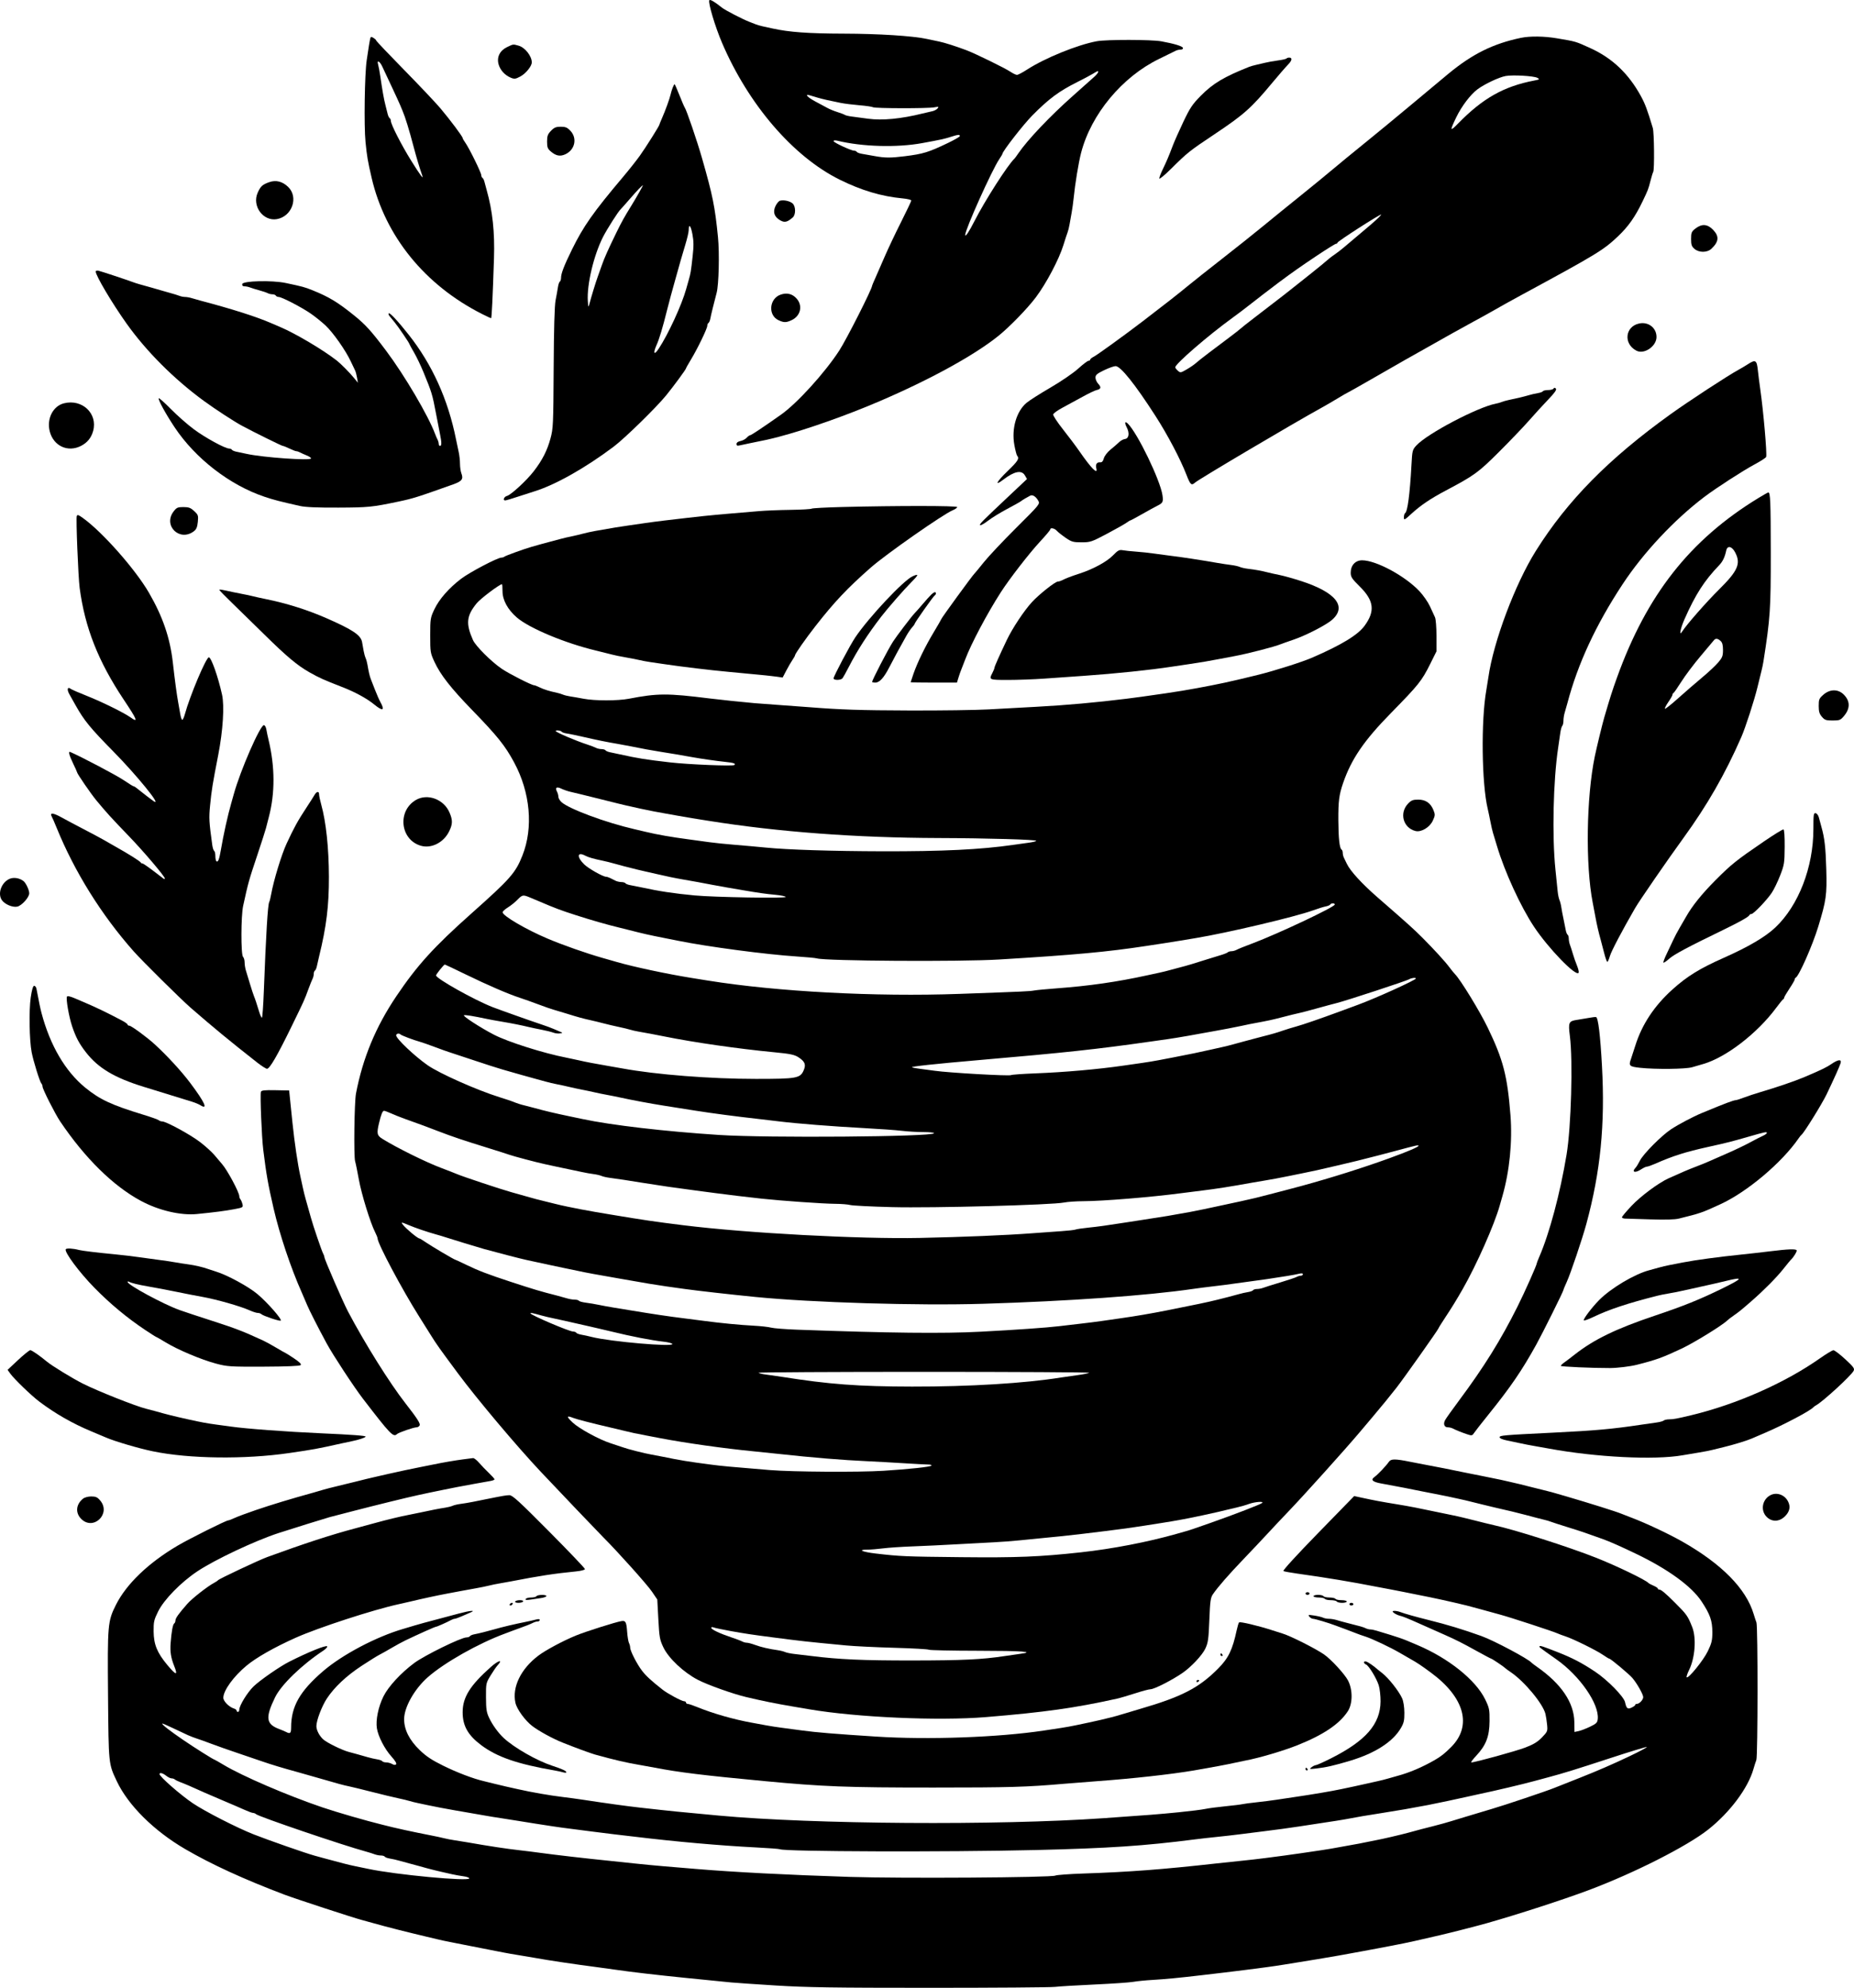 <?xml version="1.0" encoding="UTF-8"?>
<svg id="b" data-name="Layer 2" xmlns="http://www.w3.org/2000/svg" viewBox="0 0 1394.542 1494.81">
  <g id="c" data-name="Layer 1">
    <g>
      <path d="M533.54.21c-1.061,1.737,4.37,19.9,9.598,32.1,19.886,46.4,53.433,85.408,88.357,102.74,16.4,8.139,31.576,12.66,47.5,14.151,3.6.337,6.478,1.055,6.45,1.609-.027.548-3.573,8-7.85,16.5-4.277,8.5-9.832,20.242-12.3,26-2.486,5.8-5.574,12.872-6.9,15.8-1.313,2.9-2.4,5.481-2.4,5.7,0,2.387-19.198,40.3-24.711,48.8-10.831,16.7-31.696,39.661-43.789,48.188-13.9,9.801-22.479,15.512-23.3,15.512-.474,0-1.705.9-2.6,1.9-.922,1.03-3.05,2.152-4.65,2.45-1.8.335-2.95,1.193-2.95,2.2,0,1.32.55,1.52,2.75,1,1.528-.361,4.75-1.046,7.25-1.54,11.5-2.275,15.033-3.061,22-4.896,20.811-5.482,50.9-16.109,75.5-26.665,38.4-16.479,71.281-34.546,89.5-49.179,8.296-6.662,21.713-20.47,28.054-28.87,7.909-10.476,17.489-28.6,20.827-39.4,1.267-4.1,2.681-8.407,3.118-9.5.44-1.1,1.115-3.8,1.5-6,.392-2.24,1.096-6.2,1.6-9,.491-2.727,1.149-7.5,1.448-10.5,1.106-11.1,3.719-27.01,5.667-34.5,7.517-28.9,30.789-56.927,58.485-70.433,5.9-2.877,11.594-5.675,12.55-6.167,1-.514,2.65-.9,3.85-.9s1.92-.557,1.679-1.3c-.422-1.306-6.579-3.174-16.279-4.94-7.5-1.365-41.153-1.409-48.5-.062-14.5,2.657-39.115,12.665-52.5,21.346-3.4,2.205-6.742,3.956-7.55,3.956-.787,0-3.05-1.08-4.95-2.363-4.024-2.716-26.4-13.67-33-16.155-8.1-3.049-16.38-5.683-20.7-6.585-2.329-.486-6.5-1.364-9.1-1.916-10.964-2.326-36.1-3.926-62.7-3.992-26.5-.066-40.944-1.117-53.5-3.895-2.5-.553-5.833-1.284-7.5-1.645-1.7-.368-3.975-1.04-5.25-1.55-1.2-.48-3.277-1.291-4.45-1.737-5.1-1.94-18.377-8.801-20.8-10.75-5.5-4.421-8.908-6.409-9.456-5.514h0ZM825.996,54.21c0,.491-1.25,2.036-2.75,3.4-1.507,1.37-8.85,7.916-16.25,14.486-17.3,15.36-34.098,33.058-41.016,43.214-1.294,1.9-2.613,3.708-2.884,3.954-4.894,4.449-22.319,31.646-30.142,47.046-4.013,7.9-6.894,12.214-6.944,10.4-.108-3.892,20.115-48.9,25.611-57,1.289-1.9,2.375-3.729,2.375-4,0-1.827,15.696-22,22.409-28.8,12.515-12.678,20.091-18.3,34.091-25.3,4.4-2.2,9.575-4.945,11.5-6.1,4.1-2.46,4-2.427,4-1.3h0ZM614.996,73.433c3.704,1.082,9.2,2.333,17.5,3.984,2.778.552,9,1.327,14,1.744s9.533,1.079,10.2,1.49c1.503.927,41.1.988,46,.071,3.4-.636,3.663-.548,2.5.839-.722.861-2.5,1.794-4,2.1-1.5.306-4.7,1.048-7.2,1.671-16.2,4.036-30.418,5.406-41,3.949-4.7-.647-10.288-1.393-12.5-1.67-2.2-.275-4.45-.815-5-1.2-.556-.389-3-1.322-5.5-2.1-2.5-.778-5.833-2.133-7.5-3.05-1.645-.905-5.8-3.136-9.2-4.941-6.1-3.238-8.462-5.943-4-4.581,1.194.365,3.8,1.139,5.7,1.694h0ZM721.996,102.31c0,.496-3.9,2.774-8.7,5.08-14.9,7.159-18.782,8.354-32.8,10.101-10.6,1.32-14.754,1.301-22.5-.103-3.6-.653-7.95-1.423-9.75-1.728s-3.495-.952-3.8-1.45c-.314-.514-1.15-.9-1.95-.9-2.3,0-15.5-6.132-15.5-7.2,0-.571,1.2-.706,2.8-.314,18.587,4.552,44.7,5.309,63.7,1.848,13.8-2.514,16.871-3.182,21.5-4.675,5.5-1.774,7-1.915,7-.658h0Z"/>
      <path d="M278.596,28.56c-.222.695-.711,3.25-1.1,5.75-.388,2.492-1.132,7.4-1.668,11-1.56,10.468-2.123,49.3-.893,61.5,1.112,11.024,1.655,14.2,4.596,26.9,10.167,43.9,40.034,80.7,83.165,102.471,3.4,1.716,6.426,3.13,6.7,3.13.46,0,1.201-15.4,2.165-45,.645-19.8-1.07-35.77-5.531-51.5-.624-2.2-1.382-5.013-1.684-6.25-.293-1.2-.97-2.507-1.45-2.8-.48-.293-.9-1.25-.9-2.05,0-1.83-9.025-20.2-11.939-24.3-1.137-1.6-2.061-3.214-2.061-3.6,0-1.111-9.653-14-16.85-22.5-3.488-4.12-15.77-17.1-27.25-28.8-11.48-11.7-20.9-21.615-20.9-22s-.9-1.262-2-1.95c-1.6-1-2.08-1-2.4,0h0ZM287.521,50.01c.972,2.082,4.216,9,7.175,15.3,2.958,6.3,5.762,12.404,6.2,13.5.448,1.12,1.276,3.1,1.883,4.5,2.027,4.682,4.984,14.3,8.453,27.5,1.945,7.4,4.611,16.259,6.319,21,1.329,3.688-1.296.2-8.279-11-7.295-11.7-15.275-27.321-15.275-29.9,0-.8-.42-1.757-.9-2.05-.491-.3-1.195-1.8-1.55-3.3-.358-1.512-1.118-4.55-1.69-6.75-1.087-4.181-2.244-10.7-3.815-21.5-.524-3.6-1.253-7.526-1.634-8.8-1.112-3.713,1.199-2.6,3.114,1.5h0Z"/>
      <path d="M1143.996,28.461c-20.9,4.386-36.525,12.117-54.5,26.967-3.859,3.188-16.2,13.479-27.5,22.932s-27.232,22.58-35.5,29.25c-8.3,6.695-19.02,15.495-24,19.7-4.935,4.168-16,13.222-24.5,20.05s-20.987,16.966-27.65,22.45c-6.703,5.517-20.6,16.59-31,24.7s-22.257,17.513-26.45,20.974c-6.967,5.752-16.1,12.902-33.3,26.07-13.5,10.335-34.279,25.365-36.9,26.69-1.5.759-2.7,1.743-2.7,2.216,0,.476-.55.85-1.25.85-.692,0-4.15,2.632-7.75,5.9-3.624,3.289-12.85,9.595-20.85,14.25-7.9,4.597-16.013,9.763-18.05,11.493-7.603,6.458-11.346,19.457-9.116,31.657.731,4,1.669,7.6,2.11,8.1,1.834,2.079.606,4.04-7.294,11.645-8.3,7.989-10.107,11.669-3.1,6.312,8.3-6.345,13.752-7.406,16.227-3.156l1.573,2.7-12,11.3c-22.4,21.094-23.95,22.653-23.253,23.4.357.383,3.053-1.134,5.953-3.35,2.944-2.25,9.3-6.161,14.3-8.8,5-2.639,9.622-5.229,10.4-5.827,1.389-1.068,4.5-2.936,7-4.203,1.811-.918,4.211.58,6.058,3.78,1.418,2.458,1.142,2.798-16.558,20.4-9.9,9.845-20.88,21.5-24.4,25.9-3.52,4.4-6.67,8.223-7,8.495-1.3,1.071-25,33.593-25,34.305,0,.221-2.526,4.6-5.654,9.8-6.376,10.6-12.23,22.61-15.256,31.3-1.149,3.3-2.09,6.135-2.09,6.3s7.8.3,17.4.3h17.4l1.15-3.75c.644-2.1,1.524-4.63,2-5.75.468-1.1,1.865-4.7,3.105-8,4.396-11.693,16.544-34.6,26.781-50.5,6.503-10.1,21.464-29.418,29.352-37.9,4.278-4.6,7.812-8.807,7.812-9.3,0-1.554,3.205-.9,4.897,1,.898,1.008,3.803,3.318,6.603,5.25,4.5,3.105,5.7,3.45,12,3.45,6.65,0,7.6-.317,19-6.35,6.6-3.492,13.193-7.205,14.65-8.25,1.5-1.075,2.867-1.9,3.15-1.9.276,0,4.25-2.133,8.85-4.75,4.6-2.617,9.697-5.415,11.35-6.231,4.196-2.071,4.614-2.919,3.894-7.919-1.612-11.2-18.676-46.529-25.994-53.818-2.24-2.231-2.723-.782-.906,2.718,2.285,4.4,1.693,8.422-1.294,8.805-1.3.167-3.278,1.251-4.55,2.495-1.262,1.234-4.05,3.649-6.35,5.5-2.3,1.851-4.495,4.705-5,6.5-.647,2.3-1.434,3.156-2.8,3.042-2.477-.206-3.615,1.558-2.874,4.458,1.356,5.307-3.809.1-12.795-12.9-2.544-3.68-8.08-11.05-12.281-16.35-4.202-5.3-7.515-10.349-7.35-11.2.167-.864,3.4-3.189,7.3-5.25,3.85-2.035,10.6-5.703,15-8.15s9.08-4.678,10.4-4.957c3.3-.697,3.626-2.125,1.093-4.793-1.058-1.114-1.993-3.25-1.993-4.55,0-2.013,1.15-3.003,6.45-5.55,3.5-1.682,7.456-3.1,8.65-3.1,3.792,0,14.528,13.4,30.046,37.5,9.079,14.1,18.699,32.374,23.321,44.3,2.907,7.5,3.729,8.24,6.433,5.79,2.758-2.5,73.5-44.352,95-56.203,3.107-1.712,8.65-4.935,12.45-7.237,3.8-2.302,7.006-4.15,7.2-4.15.192,0,9.05-5.004,19.65-11.1,10.6-6.096,21.328-12.246,23.8-13.641,31.9-18.016,44.71-25.187,51-28.549,4.1-2.192,10.447-5.696,14-7.729,7.521-4.304,14.2-8.021,22-12.245,56.9-30.808,62.022-33.914,72.9-44.215,7.939-7.518,13.012-14.721,18.676-26.521,4.032-8.4,4.298-9.091,5.85-15.2.813-3.2,1.748-6.248,2.086-6.8,1.009-1.649.749-29.6-.308-33.1-4.168-13.8-5.807-18.184-8.932-23.9-9.242-16.9-21.513-28.576-37.872-36.037-11.411-5.204-10.7-4.995-25.4-7.485-9.5-1.609-20.266-1.74-27-.327h0ZM1156.396,58.544c1.913,1.063,1.7,1.243-2.4,2.027-22.8,4.358-38.722,13.336-57.176,32.24-6.252,6.405-6.454,5.8-1.499-4.5,4.041-8.4,10.804-17.319,16.075-21.201,5.4-3.976,16.142-9.041,21.1-9.95,5.4-.99,21.284-.07,23.9,1.384h0ZM1036.896,163.67c-2.49,2.449-7.7,6.96-16.9,14.635-3,2.503-6.978,5.86-8.95,7.555-2,1.718-5.078,4.098-7.05,5.45-1.9,1.303-3.729,2.651-4,2.95-.273.3-3,2.594-6,5.046q-7.1,5.804-17.5,14.006c-5,3.943-9.711,7.67-10.6,8.384-2.003,1.61-11.8,9.15-22.9,17.625-4.7,3.588-9.104,7.071-9.85,7.789-.736.709-4.6,3.732-8.5,6.65-3.933,2.943-10.75,8.073-15.15,11.4-4.4,3.328-8.922,6.905-10.05,7.95-1.122,1.04-4.2,3.145-6.8,4.65-4.6,2.663-4.812,2.695-6.7,1-1.1-.987-1.95-2.099-1.95-2.55,0-2.553,24.7-23.914,43-37.186,3.6-2.611,8.597-6.375,11.2-8.436,4.9-3.88,19.444-15.055,23.8-18.286,10.56-7.833,16.2-11.799,28.2-19.827,7.5-5.017,14.175-9.165,14.75-9.165.6,0,1.05-.343,1.05-.8,0-.963,31.3-21.116,32.9-21.183.217-.009-.7,1.065-2,2.343h0Z"/>
      <path d="M381.396,35.424c-5.4,2.599-7.833,7.448-6.414,12.786,1.18,4.438,4.714,8.358,9.214,10.219,2.722,1.125,3.6,1.014,7.2-.914,4.1-2.195,8.6-7.744,8.6-10.605,0-4.752-5.1-11.221-9.9-12.558-4.278-1.192-3.9-1.239-8.7,1.071h0Z"/>
      <path d="M967.646,44.01c-.362.39-3.2,1.033-6.4,1.45s-7.524,1.193-9.75,1.75c-2.2.55-5.35,1.293-7,1.65-1.7.368-3.867.995-5,1.445-18.9,7.517-27.077,12.409-36.276,21.704-6.303,6.369-8.132,9.1-13.124,19.6-3.185,6.7-6.821,14.905-8.064,18.2-2.868,7.6-4.637,11.759-7.613,17.9-1.357,2.8-2.423,5.66-2.423,6.5,0,.828,3.9-2.364,8.7-7.12,12.568-12.453,13.9-13.514,32.8-26.128,22.2-14.816,27.662-19.673,43.355-38.552,4.738-5.7,10.146-11.937,11.967-13.8,3.126-3.2,3.435-5.3.778-5.3-.7,0-1.6.323-1.95.7h0Z"/>
      <path d="M505.996,65.86c-.556,1.417-1.267,3.75-1.6,5.25-.712,3.204-3.909,12-6.507,17.9-1.057,2.4-1.893,4.477-1.893,4.7,0,.856-10.222,17.1-14.725,23.4-2.526,3.533-8.205,10.7-12.68,16-22.375,26.5-29.75,36.987-38.396,54.6-5.94,12.1-8.198,17.967-8.198,21.3,0,1.2-.409,2.45-.9,2.75-.504.308-1.142,2.2-1.45,4.3-.303,2.062-1.09,6.45-1.75,9.75-.792,3.96-1.285,21.3-1.45,51-.237,42.7-.359,45.404-2.387,52.9-2.462,9.1-6.087,16.211-12.54,24.6-5.385,7-17.181,17.875-20.223,18.643-2.2.555-3.285,3.357-1.3,3.357.552,0,4.25-1.076,8.25-2.4,4-1.324,10.253-3.339,13.95-4.494,15.701-4.906,38.2-17.605,59.3-33.468,8.41-6.323,31.979-29.338,39.568-38.638,5.467-6.7,14.932-19.568,14.932-20.3,0-.278,1.697-3.3,3.818-6.8,4.848-8,12.182-23.17,12.182-25.2,0-.9.394-1.841.9-2.15.5-.306,1.118-1.75,1.391-3.25.486-2.674,2.696-11.7,4.749-19.4,1.637-6.137,2.204-29.8,1.005-41.9-2.283-23.037-3.934-31.2-12.038-59.5-3.723-13-11.622-36.121-12.983-38-.395-.545-2.201-4.75-3.974-9.25s-3.432-8.25-3.65-8.25c-.22,0-.851,1.15-1.4,2.55h0ZM480.846,144.56c-1.63,2.9-4.334,7.488-6.042,10.25-5.318,8.6-7.062,11.737-11.117,20-5.889,12-9.245,19.506-10.952,24.5-.855,2.5-2.2,6.278-3.027,8.5-1.505,4.046-5.016,15.5-6.437,21-.676,2.618-.82,2.3-1.127-2.5-.787-12.279,4.407-34.2,11.372-48,2.978-5.9,11.714-19.612,13.38-21,.328-.273,3.545-3.9,7.097-8,5.371-6.2,8.836-9.793,9.603-9.957.11-.024-1.12,2.307-2.75,5.207h0ZM520.98,192.81c-1.283,11.5-1.491,12.77-2.866,17.5-.552,1.9-1.458,5.1-1.98,7-3.246,11.8-13.491,34.058-20.667,44.9-3.49,5.273-4.443,3.6-1.596-2.8,2.146-4.824,4.501-12.7,8.101-27.1,1.173-4.692,3.715-14.1,5.675-21,1.96-6.9,3.908-13.844,4.35-15.5.442-1.659,1.962-6.8,3.4-11.5,1.438-4.7,2.608-9.662,2.619-11.1.038-5.308,1.541-3.8,2.792,2.8,1.018,5.372,1.055,8.9.173,16.8h0Z"/>
      <path d="M414.446,98.36c-2.453,2.537-2.95,3.9-2.95,8.1,0,4.3.416,5.406,2.8,7.445,3.929,3.361,7.1,3.942,11.1,2.034,7.1-3.386,8.91-11.962,3.701-17.529-2.373-2.536-3.701-3.1-7.301-3.1s-4.936.555-7.35,3.05h0Z"/>
      <path d="M202.596,136.954c-5.2,1.809-6.62,3.108-8.805,8.056-4.365,9.888,4.105,21.514,14.405,19.771,11.5-1.945,16.606-16.52,8.5-24.262-4.276-4.085-9.1-5.305-14.1-3.565h0Z"/>
      <path d="M586.696,150.938c-.923.256-2.461,2.072-3.365,3.972-2.141,4.5-1.003,8.111,3.365,10.675,3.408,2.001,5.4,1.572,9.6-2.065,2.36-2.044,2.3-8.35-.1-10.51-2.036-1.833-6.7-2.85-9.5-2.072h0Z"/>
      <path d="M1275.296,171.84c-2.954,2.301-3.3,3.12-3.3,7.82,0,4.4.405,5.606,2.5,7.448,3.4,2.989,9.606,2.968,12.8-.043,5.6-5.28,5.982-9.272,1.355-14.154-4.229-4.462-8.555-4.808-13.355-1.07h0Z"/>
      <path d="M71.996,204.21c0,3.051,12.312,23.8,23.2,39.1,14.891,20.924,35.7,41.746,58.1,58.135,8.5,6.219,22.765,15.517,28.7,18.708,9,4.837,29.902,15.157,30.7,15.157.499,0,2.75.892,5.05,2,2.3,1.108,4.618,2,5.2,2,.6,0,1.8.407,2.8.95.969.526,3.2,1.53,5,2.25,1.8.72,3.25,1.702,3.25,2.2,0,1.856-36-.673-48.5-3.407-2.8-.612-6.21-1.335-7.75-1.643-1.5-.3-3-.959-3.3-1.45-.293-.48-1.25-.9-2.05-.9-3.095,0-18.1-8.191-26.6-14.521-4.8-3.574-12.533-10.379-17.25-15.179-4.717-4.8-8.807-8.431-9.123-8.1-.771.808,5.128,11.6,11.916,21.8,15.646,23.508,41.556,43.521,67.656,52.256,6.99,2.339,10.9,3.355,26.5,6.886,4.174.945,13,1.328,29,1.26,22.6-.096,25.401-.375,45-4.486,11.14-2.336,14.1-3.265,41.3-12.959,6.7-2.388,7.902-3.999,6.233-8.358-.557-1.456-1.033-4.75-1.033-7.15s-.438-6.408-.95-8.7c-.518-2.318-1.451-6.75-2.052-9.75-5.992-29.9-17.85-56.125-35.496-78.5-8.044-10.2-14.344-16.958-15.101-16.2-.323.323-.115,1.2.45,1.9.57.706,2.369,2.9,3.936,4.8,2.803,3.4,11.214,15.775,11.214,16.5,0,.221,1.524,3,3.4,6.2,1.889,3.222,5.048,9.8,7.108,14.8,6.221,15.1,6.751,16.844,9.419,31,1.15,6.1,2.517,13.138,3.069,15.8,1.265,6.1,1.266,8.7.004,8.7-.533,0-1-.7-1-1.5,0-.857-.386-2.25-.9-3.25-.504-.98-1.311-2.85-1.833-4.25-5.151-13.797-22.934-44-36.8-62.5-11.018-14.7-15.501-19.664-23.867-26.427-12.5-10.105-19.1-14.102-31.6-19.136-5.748-2.315-7.5-2.79-20-5.423-10.4-2.191-32.325-1.665-32.782.786-.206,1.105.382,1.7,1.682,1.7,1.13,0,3,.391,4.3.9,1.278.5,4.3,1.433,6.8,2.1,2.5.667,5.278,1.6,6.25,2.1.987.508,2.6.9,3.7.9s2.211.436,2.55,1c.32.533,1.3,1,2.1,1,2.248,0,16.6,7.387,23.7,12.198,3.4,2.304,8.639,6.495,11.6,9.28,5.735,5.394,15.165,18.821,18.976,27.021,1.301,2.8,2.698,5.726,3.174,6.65.464.9,1.145,3.4,1.5,5.5l.65,3.85-2.842-3.5c-3.248-4-9.936-10.76-13.058-13.199-10.319-8.061-31-20.319-42.5-25.191-2.1-.89-5.232-2.232-7-3.002-10.885-4.735-29.3-10.599-52.3-16.655-2.2-.579-5.372-1.48-7.05-2.003-1.7-.53-4.002-.95-5.2-.95-1.215,0-3.15-.391-4.45-.9-1.278-.5-4.3-1.433-6.8-2.1-2.5-.667-5.611-1.555-7-2-1.389-.445-4.5-1.345-7-2.027-8.3-2.264-11.52-3.206-13.5-3.951-4.8-1.806-24.239-8.252-26.3-8.721-1.3-.296-2.2-.051-2.2.599h0Z"/>
      <path d="M587.096,221.591c-8.5,3.005-9.536,15.404-1.6,19.156,4.118,1.947,5.9,1.934,10.1-.07,6.6-3.15,8.34-10.733,3.687-16.066-3.213-3.682-7.387-4.716-12.187-3.019h0Z"/>
      <path d="M1232.996,243.257c-10.7,2.26-12.041,15.321-2.1,20.455,5.84,3.016,15.1-3.302,15.1-10.302,0-6.847-6.1-11.611-13-10.153h0Z"/>
      <path d="M1314.896,273.77c-2,1.3-5.111,3.154-7,4.172-7.775,4.189-37.4,23.533-51.1,33.366-46.7,33.517-77.796,65.046-101.59,103.002-15.581,24.855-31.895,68.3-35.673,95-.357,2.52-1.029,6.7-1.527,9.5-4.097,23-3.541,70.404,1.049,89.5.463,1.925,1.359,6.2,1.991,9.5s1.51,7.125,1.95,8.5c.437,1.367,1.813,5.9,3.034,10,5.718,19.2,17.711,45.333,27.764,60.5,10.804,16.3,31.661,37.846,33.589,34.7.338-.552-.194-2.95-1.187-5.35-1-2.417-2.378-6.35-3.1-8.85-.722-2.5-1.7-5.522-2.2-6.8-.487-1.246-.9-3.4-.9-4.7s-.413-2.652-.9-2.95c-.498-.305-1.145-2-1.45-3.8-.308-1.82-1.034-5.45-1.65-8.25-.616-2.8-1.32-6.54-1.6-8.5-.271-1.9-.911-4.414-1.4-5.5-.5-1.111-1.1-4-1.35-6.5-.248-2.475-1.006-9.9-1.685-16.5-2.594-25.2-1.657-66.899,2.054-91.5.543-3.6,1.248-8.508,1.581-11,.333-2.5,1-4.922,1.5-5.45.51-.538.9-2.25.9-3.95,0-1.672.42-4.35.95-6.05.522-1.677,1.425-4.85,2.006-7.05,7.848-29.724,21.392-58.9,41.548-89.5,15.611-23.7,38.853-48.518,61.496-65.664,8.806-6.668,28.9-19.657,37.8-24.435,4.5-2.416,8.407-4.943,8.659-5.601.782-2.047-2.056-34.6-4.473-51.3-.593-4.1-1.396-10.447-1.77-14-.789-7.5-1.799-8.126-7.316-4.54h0Z"/>
      <path d="M1168.546,292.21c-.363.615-2.15,1.1-4.05,1.1s-3.643.397-3.95.9c-.305.499-2,1.123-3.8,1.4-1.787.275-5.05,1.032-7.25,1.682-3.718,1.098-7.1,1.906-15,3.582-1.7.36-3.867.983-5,1.436-1.12.448-3.1,1.008-4.5,1.273-13.5,2.557-51.386,22.484-59.558,31.327-3.031,3.28-3.164,3.8-3.759,14.7-1.201,22-2.934,35.136-4.783,36.255-.494.299-.9,1.695-.9,3.095,0,2.413.3,2.275,5.6-2.577,7.061-6.465,14.3-11.354,25.9-17.494,21.5-11.379,24.431-13.506,40-29.026,8.3-8.274,18.455-18.88,22.55-23.553,4.119-4.7,10.557-11.741,14.4-15.75,4.985-5.2,6.639-7.561,5.85-8.35-.8-.8-1.277-.8-1.75,0h0Z"/>
      <path d="M48.096,303.276c-8.299,2.093-13.135,11.734-10.653,21.234,2.849,10.9,13.583,15.853,23.453,10.82,4.795-2.445,7.776-6.12,9.181-11.32,3.527-13.052-8.281-24.19-21.981-20.734h0Z"/>
      <path d="M1322.496,374.588c-51.389,31.404-83.879,72.722-106.333,135.222-3.578,9.961-4.928,14.2-9.554,30-1.385,4.729-5.648,22.3-7.037,29-6.363,30.7-7.085,81.765-1.556,110,.534,2.727,1.438,7.5,1.99,10.5,1.12,6.1,2.434,11.828,3.899,17,.543,1.919,1.759,6.55,2.691,10.25s2.016,6.75,2.4,6.75c.382,0,1.274-2,1.963-4.4,1.064-3.706,9.055-18.9,18.988-36.1,3.104-5.375,24.216-36,36.192-52.5,18.129-24.978,31.404-48.1,43.632-76,3.127-7.136,9.793-27.7,12.156-37.5,1.205-5,2.569-10.556,3.069-12.5.489-1.9,1.151-5.1,1.449-7,5.087-32.437,5.547-39.3,5.5-82-.042-38.3-.317-45-1.849-45-.334,0-3.7,1.895-7.6,4.278h0ZM1305.215,415.51c4.342,8.391,1.981,13.764-12.219,27.816-9.5,9.401-24.492,26.49-27.708,31.584-2.534,4.014-1.332-2.3,1.771-9.3,8.244-18.6,14.823-28.847,26-40.5,2.756-2.873,4.268-6,5.368-11.1.875-4.058,4.304-3.3,6.788,1.5h0ZM1294.196,481.99c1.293,1.164,1.8,3.07,1.8,6.77,0,4.5-.454,5.686-3.6,9.4-1.998,2.358-7.45,7.455-12.25,11.45-4.744,3.949-12.85,10.971-17.95,15.55-5.1,4.579-9.548,8.101-9.85,7.8-.306-.306.828-2.55,2.55-5.05,1.722-2.5,3.1-4.922,3.1-5.45,0-.57.3-1.09.75-1.3.416-.194,3.09-4.05,6-8.65,2.895-4.577,9.31-13.1,14.3-19,4.99-5.9,9.507-11.283,10.069-12,1.293-1.65,2.881-1.5,5.081.48h0Z"/>
      <path d="M633.496,381.263c-12.1.301-22.472.862-23.05,1.247-.576.384-7.8.79-16,.9-8.2.11-18.788.539-23.45.95-4.69.414-15,1.286-23,1.946-13.15,1.085-21.2,1.94-48,5.101-4.7.554-11.182,1.405-14.5,1.902-3.343.501-9.1,1.334-13,1.88-6.447.903-11.3,1.705-25,4.134-2.8.496-6.76,1.37-9,1.986-2.222.611-6,1.5-8.5,2s-6.278,1.389-8.5,2c-2.2.605-5.575,1.505-7.5,2-1.96.504-5.15,1.362-7.25,1.95-2.1.588-5.158,1.451-6.95,1.962-5.6,1.596-19.723,6.711-20.4,7.388-.373.373-1.4.7-2.2.7-2.923,0-23.8,10.942-30.3,15.882-9.2,6.991-16.575,15.404-20.177,23.018-2.978,6.295-3.123,7.2-3.123,19.6,0,12.6.098,13.212,3.195,19.9,4.503,9.724,12.219,19.6,28.129,36,19.305,19.9,24.953,26.936,31.787,39.6,12.196,22.6,14.56,49.019,6.263,70-5.191,13.127-9.073,17.536-38.474,43.693-28.1,25-40.709,38.897-56.352,62.107-15.523,23.031-25.263,46.5-30.38,73.2-1.246,6.5-1.756,47.362-.637,51,.426,1.384,1.676,7.5,2.8,13.7,2.012,11.1,8.588,32.407,12.19,39.5,1.016,2,1.879,4.159,1.879,4.7,0,3.832,18.282,38.2,31.331,58.9,2.837,4.5,6.918,10.997,9.044,14.4,4.182,6.692,6.109,9.4,20.137,28.3,14.247,19.196,44.142,54.7,62.308,74,12.895,13.7,43.711,45.996,47.18,49.446,10.4,10.344,32.787,35.335,36.329,40.554l4.071,6,.8,14.85c.733,13.6,1.052,15.38,3.799,21.15,3.887,8.166,15.201,18.819,25.901,24.387,7.295,3.796,26.4,10.612,36.3,12.95,12.924,3.053,21.7,4.829,35.3,7.142,3.3.561,8.7,1.482,12,2.046,35.8,6.115,97.307,8.845,133,5.904,44.1-3.633,66.923-6.839,98.5-13.833,2.454-.544,8.75-2.383,13.85-4.047,5.1-1.664,10.35-3.062,11.55-3.076,2.856-.033,16.2-6.834,24.1-12.283,6.5-4.484,14.774-13.29,17.09-18.191,2.125-4.495,2.487-7.05,3.06-21.55.565-14.3.918-16.842,2.703-19.45,3.715-5.43,11.888-14.8,23.114-26.5,6.045-6.3,14.154-14.891,17.934-19,3.777-4.105,11.021-11.8,16.005-17,11.488-11.987,42.632-46.6,53.086-59,4.384-5.2,8.97-10.632,10.132-12,6.03-7.1,13.457-16.191,17.973-22,5.597-7.2,31.404-43.687,31.404-44.4,0-.273,2.32-4,5.104-8.2,4.8-7.24,8.524-13.3,13.153-21.4,10.457-18.3,23.698-48.171,27.838-62.8.5-1.768,1.392-4.9,1.994-7,5.401-18.848,7.616-41.1,6.061-60.9-2.332-29.7-5.438-41.664-17.081-65.8-5.934-12.3-20.555-36.187-24.669-40.3-.757-.757-2.663-3.1-4.15-5.1-3.21-4.32-11.324-13.2-20.284-22.2-6.498-6.527-10.867-10.458-33.667-30.295-11.9-10.354-20.738-20.013-23.245-25.405-.697-1.5-1.655-3.478-2.155-4.45-.508-.987-.9-2.6-.9-3.7s-.392-2.195-.9-2.513c-1.519-.949-2.337-8.438-2.409-22.037-.076-14.3.54-19.138,3.552-27.9,6.221-18.099,15.712-32,35.909-52.6,20.982-21.4,23.28-24.271,29.617-37l4.729-9.5v-11.6c0-6.4-.493-12.676-1.1-14-.602-1.313-2.323-5.05-3.8-8.25-1.477-3.2-5.044-8.341-7.874-11.35-10.819-11.5-32.568-23.236-43.126-23.271-5.086-.017-8.6,3.771-8.6,9.271,0,3.265.8,4.492,6.8,10.436,10.707,10.607,11.684,18.464,3.664,29.464-5.093,6.985-17.264,14.4-39.464,24.042-7.37,3.201-28,9.766-40.3,12.825q-13,3.233-25.4,5.973c-2.618.578-7.3,1.538-10.3,2.11-3,.573-7.773,1.479-10.5,1.993-6.844,1.291-15.7,2.751-23.8,3.922-17,2.458-21.747,3.115-29.2,4.042-22.9,2.849-45.764,4.893-68,6.079-10.5.56-26.605,1.438-36,1.963-9.36.523-36.1.885-59.5.806-37.4-.127-51.515-.591-75.5-2.483-3.29-.26-13-.97-21.5-1.573-8.5-.603-17.306-1.26-19.5-1.454-9.7-.858-25.729-2.535-33.5-3.505-32.1-4.005-39.306-3.981-61,.201-8.302,1.6-25.6,1.599-34-.003-3.6-.687-8.062-1.463-10-1.74-1.9-.271-4.414-.888-5.5-1.35-1.12-.476-3.1-1.082-4.5-1.378-5.6-1.182-9.933-2.529-13-4.043-1.8-.889-3.709-1.629-4.2-1.629-1.869,0-18.6-8.495-24.3-12.337-7.8-5.258-19.736-17.154-21.736-21.663-5.5-12.4-4.902-18.222,2.846-27.7,2.861-3.5,17.203-14.3,18.99-14.3.219,0,.4,2.4.4,5.3,0,6.609,3.9,13.781,10.7,19.676,9.371,8.124,36.4,19.416,59.8,24.983,5,1.19,10.333,2.519,12,2.991,1.671.474,6.1,1.381,10,2.05,3.9.668,8.55,1.576,10.5,2.05,1.944.472,5.5,1.139,8,1.5,2.475.357,7.2,1.051,10.5,1.541,13.7,2.035,34.856,4.574,48.5,5.821,19.9,1.819,32.62,3.1,36.6,3.685l4.1.603,2.8-5.35c1.518-2.9,3.647-6.564,4.65-8,1.047-1.5,1.85-2.954,1.85-3.35,0-1.098,8.051-12.6,15.398-22,14.225-18.2,24.014-28.553,41.602-44.001,11.5-10.1,54.359-40.079,61.6-43.087,1.9-.789,3.4-1.854,3.4-2.412,0-1.058-44.9-1.083-86.5-.047h0ZM422.44,550.21c.308.498,2.005,1.101,3.806,1.35,1.779.246,7.55,1.44,12.75,2.636,10.2,2.347,17.637,3.857,25.5,5.175,2.8.47,7.2,1.288,10,1.861,8.6,1.759,15.743,3.069,22.5,4.126,7.649,1.196,15.1,2.456,23.5,3.974,7.1,1.283,18.013,2.85,25,3.589,6.5.687,8.061,1.221,6.9,2.357-1.01.989-34.6-.382-48.4-1.975-18.5-2.136-23.882-2.996-37.5-5.993-2.8-.616-6.21-1.343-7.75-1.65-1.5-.3-3-.959-3.3-1.45-.292-.478-1.7-.9-3-.9s-3.271-.446-4.2-.95c-.972-.528-3.75-1.596-6.25-2.403-8.8-2.841-24-9.331-24-10.247,0-.838,3.889-.4,4.444.5h0ZM429.196,595.46c2.1.47,5.478,1.275,7.55,1.8,2.062.522,5.55,1.381,7.75,1.909,4.05.971,14.3,3.52,20.5,5.099,3.227.822,5.4,1.318,17,3.885,5.5,1.217,14.255,2.916,19,3.688,1.96.319,5.7.987,8.5,1.519,2.75.522,7.7,1.378,11,1.9,3.323.526,8.9,1.414,12.5,1.989,52.378,8.373,111,12.755,173.1,12.94,36.4.108,73.964,1.194,73.358,2.121-.253.387-2.808,1.013-5.708,1.4-2.908.388-8.15,1.119-11.75,1.64-24.256,3.508-53.1,4.915-98.5,4.806-37.4-.09-71.34-1.173-87.5-2.793-5.796-.581-16.1-1.501-23-2.053-6.9-.552-15.636-1.448-19.5-2-3.85-.55-10.6-1.474-15-2.053-13.6-1.791-24.272-3.659-33-5.776-2.222-.539-6-1.429-8.5-2.002-21.4-4.904-49.19-15.237-54.7-20.339-1.3-1.204-2.3-2.956-2.3-4.03,0-1.045-.482-2.8-1.07-3.9-1.592-2.975-.23-3.877,3.27-2.165,1.769.865,4.9,1.946,7,2.415h0ZM440.296,643.498c2.208,1.181,6.3,2.354,13.2,3.783,2.2.456,5.8,1.346,8,1.979s5.665,1.574,7.7,2.093c10.4,2.65,12.573,3.182,16.3,3.99,2.222.482,6,1.341,8.5,1.933,6.8,1.61,13.907,3.079,19.5,4.029,6.9,1.172,16.036,2.841,22,4.018,2.769.547,7.9,1.478,11.5,2.087,3.6.609,8.865,1.506,11.8,2.009,11.9,2.042,17.092,2.777,24.5,3.47,4.2.393,7.7,1.13,7.7,1.62,0,1.145-53.7.24-68.5-1.155-15.6-1.47-26.844-3.171-40-6.051-2.8-.613-6.43-1.336-8.25-1.644-1.8-.305-3.495-.952-3.8-1.45-.292-.478-1.7-.9-3-.9s-3.389-.469-4.45-1c-1.1-.55-2.9-1.45-4-2s-2.495-1-3.1-1c-2.324,0-13.2-6.127-16.4-9.239-5.905-5.743-5.4-9.89.8-6.573h0ZM398.596,674.892c2.1.871,5.285,2.21,6.9,2.901,12,5.133,16.439,6.803,27.6,10.384,11.8,3.786,23.789,7.229,32.2,9.245,2,.479,5.4,1.324,7.4,1.839,10.9,2.805,15.9,3.938,26.8,6.073,3.3.646,8.025,1.587,10.5,2.09,22.136,4.501,66.3,10.346,89.5,11.845,7.2.465,13.892,1.108,15,1.441,6.591,1.98,107.9,2.59,137,.826,56.7-3.438,81.418-5.713,110.7-10.188,3.7-.565,9.649-1.472,13.05-1.989,3.4-.517,8.986-1.406,12.25-1.95,3.3-.55,8.7-1.447,12-1.992,23.7-3.918,74.656-15.948,88-20.776,3.9-1.411,8.218-2.754,9.75-3.032,1.5-.273,3.002-.909,3.304-1.4.739-1.2,3.446-1.2,3.446,0,0,1.829-42.1,21.72-61.5,29.056-7.6,2.874-10.574,4.081-12.8,5.194-.944.472-2.5.85-3.5.85s-2.222.378-2.75.85c-.528.472-2.95,1.428-5.45,2.15-2.454.709-7,2.107-10,3.076-8.4,2.712-16.137,5.021-20,5.967-1.925.471-5.3,1.375-7.5,2.007-2.165.622-5.95,1.563-8.25,2.05-2.302.487-6.45,1.383-9.05,1.954-22.832,5.013-44,8.059-68.7,9.885-7.2.532-14.562,1.232-16.5,1.568-3.855.668-5.9.761-56.5,2.577-63.1,2.264-136.985-1.653-189-10.018-3.323-.534-8.9-1.431-12.5-2.01-18.3-2.943-43.525-8.321-56-11.94-1.95-.566-6.6-1.893-10.5-2.998-12.5-3.54-30.11-9.726-41.8-14.684-16.2-6.87-33.715-17.146-33.636-19.734.02-.668,1.786-2.285,3.986-3.65,2.2-1.365,5.372-3.912,7.16-5.75,3.678-3.782,4.19-3.876,9.39-1.718h0ZM350.296,732.76c16.6,8.083,32.09,14.768,40.7,17.564,3.041.987,9.3,3.217,14,4.986,4.7,1.769,9.841,3.558,11.5,4,1.671.446,6.1,1.774,10,3,8,2.514,12.286,3.688,18,4.93,2.182.474,6.5,1.529,9.5,2.32,3.025.797,8.2,2.013,11.5,2.7,3.3.688,7.125,1.61,8.5,2.05s4.3,1.105,6.5,1.477c5.072.859,12.6,2.271,19,3.565,22.44,4.535,55.4,9.286,82.4,11.879,13.2,1.267,15.971,1.882,19.4,4.3,4.2,2.962,4.974,5.132,3.273,9.179-2.581,6.143-5.073,6.6-35.973,6.6-34.3,0-75.201-3.206-100.6-7.887-3.025-.557-8.2-1.466-11.5-2.019-8.3-1.391-16.178-2.911-21.5-4.148-2.5-.581-6.5-1.434-9-1.918-17.1-3.313-43.896-11.801-54.4-17.232-10.2-5.274-23.968-14.207-22.6-14.663,1.067-.356,6.9.585,17.5,2.823,2.229.47,7.1,1.361,11,2.011,7.5,1.25,14.746,2.694,20.5,4.087,1.925.466,6.2,1.364,9.5,1.997,3.3.633,7.193,1.6,8.65,2.15,1.5.566,3.67.826,5,.6,2.2-.374,2.222-.451.35-1.2-1.079-.432-3.45-1.445-5.15-2.2-1.708-.759-5.85-2.283-9.05-3.33-6.4-2.094-31.985-11.166-36.8-13.049-13.8-5.397-42.5-21.483-42.5-23.821,0-.9,5.876-8.2,6.6-8.2.22,0,7.3,3.36,15.7,7.45h0ZM1064.996,735.81c0,1.159-29.8,14.694-43.4,19.712-4.5,1.66-10.544,3.889-13.6,5.015-15.1,5.563-28.088,10.041-33,11.377-3,.816-7.545,2.21-10,3.067-4.524,1.579-8.4,2.704-15,4.354-1.925.481-5.3,1.37-7.5,1.975-2.2.605-5.575,1.505-7.5,2-1.925.495-5.3,1.417-7.5,2.05-2.2.632-5.8,1.532-8,2-2.222.472-6,1.318-8.5,1.902-6.637,1.552-17.9,3.88-28.8,5.954-2.585.492-7.4,1.412-10.7,2.044-3.289.63-9.05,1.579-12.75,2.1-3.75.528-9.95,1.414-13.95,1.995-18.892,2.742-44.2,4.969-65.8,5.79-9.6.365-17.951.962-18.5,1.323-1.28.841-47.1-1.766-57.5-3.271-4.1-.594-9.313-1.29-11.5-1.536-2.2-.247-4.675-.724-5.5-1.058-1.366-.554,17.4-2.583,49.5-5.353,65.8-5.678,89.316-8.21,129.5-13.94,3.9-.556,9.967-1.415,13.7-1.939,5.963-.837,22.3-3.666,35.3-6.112,2.455-.462,7-1.301,10-1.847,3-.545,7.545-1.457,10-2.005,4.503-1.006,5.8-1.263,16-3.168,3-.56,7.091-1.435,9-1.925,11.9-3.051,16.769-4.256,19-4.703,1.375-.275,7-1.76,12.5-3.3,5.5-1.54,12.25-3.357,15-4.037,6.9-1.707,52.675-16.735,54.5-17.892,1.6-1.015,5-1.403,5-.571h0ZM301.296,777.91c.781.781,9.7,4.164,14.2,5.385,1.659.45,6.8,2.245,11.5,4.015s9.841,3.602,11.5,4.1c1.66.498,9.7,3.156,18,5.95,8.3,2.794,17.903,5.876,21.5,6.9,3.553,1.011,9.9,2.825,14,4,4.1,1.175,9.087,2.558,11,3.05,1.925.495,5.3,1.417,7.5,2.05,2.222.639,6,1.528,8.5,2,2.5.472,6.5,1.339,9,1.95,2.52.616,6.7,1.518,9.5,2.05s6.98,1.412,9.5,2c2.52.588,6.7,1.446,9.5,1.95,2.8.504,7.2,1.385,10,2.003,8.546,1.885,23.1,4.603,32.7,6.106,7.2,1.127,15.3,2.407,24.3,3.84,11.714,1.864,30.5,4.34,46,6.063,4.424.491,11.8,1.362,16.5,1.948,13.052,1.626,40.2,3.772,63.5,5.018,11.6.62,24.581,1.548,29,2.073,4.434.527,11.7.95,16.3.95s8.053.401,7.747.9c-1.627,2.646-125.347,3.613-161.547,1.263-40.9-2.655-81.211-7.353-103-12.003-2.455-.524-7-1.48-10-2.103-10.3-2.14-18.52-4.086-25.5-6.039-2.2-.615-5.575-1.493-7.5-1.95-3.51-.834-5.6-1.509-9.5-3.069-1.1-.44-5.6-1.931-10-3.313-17-5.339-44.891-17.746-53.8-23.932-9.7-6.735-23.7-20-23.7-22.455,0-1.4,2.145-1.855,3.3-.7h0ZM294.196,837.26c2.339,1.061,6.9,2.882,10,3.993,13.5,4.84,16.765,6.045,25.3,9.342,10.463,4.041,18.9,6.885,37.5,12.639,7.4,2.289,14.63,4.592,16,5.097,2.983,1.099,20.8,5.81,26.8,7.086,2.299.489,6.35,1.368,8.95,1.943,2.6.575,6.787,1.457,9.25,1.95,2.52.504,6.7,1.384,9.5,2s6.76,1.32,9,1.6c2.2.275,4.9.905,6,1.4,1.111.5,4,1.144,6.5,1.45,2.475.302,7.2.977,10.5,1.5,3.343.529,9.1,1.448,13,2.074,14.557,2.338,26.3,4.039,41,5.941,4.4.569,11.15,1.459,15,1.977,8.766,1.179,23.5,2.946,34.5,4.136,14.8,1.601,46.137,3.803,55,3.864,4.7.032,9.864.438,11.55.908,1.675.467,15.85,1.18,31.45,1.582,30.6.788,120.284-1.608,129.4-3.458,2.623-.532,9.2-.985,14.5-.999,14.427-.038,50.9-3.02,73.6-6.018,4.4-.581,11.375-1.462,15.5-1.957,10.565-1.268,21.8-3.036,38-5.982,2.5-.455,6.278-1.095,8.5-1.441,4.48-.698,13.1-2.303,19-3.539,2.2-.461,6.7-1.374,10-2.03,8.276-1.645,12-2.471,27-5.992,13.1-3.075,16.684-3.952,24-5.868,2.2-.576,5.125-1.318,6.5-1.648,1.37-.329,7.7-1.999,14-3.695,14.4-3.875,16-4.225,16-3.505,0,.885-8.1,4.34-22,9.385-19.808,7.189-43.5,14.662-66,20.817-5.2,1.422-11.084,2.983-13,3.449-1.925.468-7.1,1.811-11.5,2.986-7.631,2.038-12,3.088-21.3,5.122-10.5,2.296-14,3.048-18.2,3.914-2.52.52-6.7,1.412-9.5,2.028-2.736.602-7.4,1.534-10.3,2.059-16.533,2.992-17.1,3.087-35.7,5.943-3.6.553-9.4,1.45-13,2.012-14.9,2.324-20.349,3.076-28,3.863-4.4.453-8.675,1.093-9.5,1.423-.833.333-5.5.867-10.5,1.2-4.984.332-14.8,1.038-22,1.582-19.87,1.501-51.9,2.833-84.5,3.512-45.29.944-130.2-3.607-178-9.541-21.559-2.676-29.8-3.889-54.5-8.017-2.769-.463-7.9-1.327-11.5-1.936-3.6-.609-8.508-1.502-11-2-2.455-.491-7-1.4-10-2s-7.318-1.577-9.5-2.15c-2.2-.578-5.8-1.467-8-1.976-4.033-.934-7.9-1.965-14.5-3.866-1.95-.562-6.6-1.871-10.5-2.957-8.1-2.255-36.52-11.721-41-13.655-1.659-.716-6.8-2.719-11.5-4.479-11.5-4.308-33.65-15.252-44.3-21.888-4.119-2.566-4.44-4.028-2.597-11.828,1.559-6.6,2.662-9.3,3.797-9.3.558,0,2.9.862,5.3,1.95h0ZM307.196,921.17c4.958,2.115,14.3,5.303,20.8,7.098,2.5.69,5.611,1.622,7,2.096,3.25,1.11,25.7,7.954,29.5,8.993,11.1,3.035,27.625,7.298,31.2,8.049,2.4.504,6.178,1.323,8.55,1.853,2.318.518,6.75,1.473,9.75,2.1,3,.627,7.455,1.571,9.8,2.076,13,2.799,19.549,4.084,30.2,5.924,3,.518,7.773,1.363,10.5,1.859,4.733.861,9.8,1.74,24,4.166,3.289.562,9.05,1.454,12.75,1.975,3.699.521,10.05,1.412,14.05,1.972,9.507,1.331,33.9,4.084,52.7,5.948,43.016,4.264,122.3,6.645,171.5,5.151,64.3-1.953,123.377-6.14,158-11.198,3.85-.562,10.6-1.427,15-1.922,4.4-.495,11.375-1.395,15.5-2,4.1-.601,10.673-1.502,14.5-1.986,6.702-.848,12.9-1.768,26-3.857,3.3-.526,7.237-1.272,8.75-1.657,1.8-.458,2.75-.32,2.75.4,0,.587-.7,1.1-1.5,1.1-.857,0-2.25.407-3.25.95-.967.525-6.45,2.36-12.25,4.1-5.8,1.74-11.53,3.553-12.8,4.05-1.246.488-3.4.9-4.7.9s-2.652.412-2.95.9c-.305.498-2,1.123-3.8,1.4-1.788.275-5.05,1.018-7.25,1.65-2.2.633-5.8,1.6-8,2.15-2.2.55-5.8,1.457-8,2.016-6.273,1.593-16.5,3.747-37.8,7.962-12.3,2.434-23.115,4.278-35,5.969-3.697.526-9.95,1.424-13.95,2.003-4.009.581-11.05,1.475-15.75,2-4.7.525-12.076,1.387-16.5,1.928-9.021,1.103-32.3,2.735-59,4.137-28.149,1.478-68.3,1.034-138-1.528-8.8-.323-17.575-1.015-19.5-1.538-1.916-.52-7.8-1.176-13-1.448-10.422-.546-25.2-1.976-37.5-3.628-4.4-.591-11.375-1.487-15.5-1.991-10.416-1.273-23.2-3.179-39.5-5.886-3.323-.552-8.9-1.465-12.5-2.047-3.6-.582-8.731-1.518-11.5-2.1-2.8-.588-7.09-1.314-9.75-1.65-2.6-.328-4.999-.985-5.3-1.45-.311-.481-1.7-.85-3.2-.85-1.477,0-4-.42-5.7-.95-1.694-.528-5.05-1.458-7.55-2.093-12.443-3.16-17.2-4.575-35-10.41-16.7-5.475-24.444-8.434-33.1-12.65-4.4-2.143-8.18-3.896-8.4-3.896-.722,0-17.6-9.957-22-12.979-2.4-1.648-4.673-3.021-5-3.021-1.294,0-9.969-7.2-12.41-10.3-1.701-2.16-1.29-2.144,4.11.16h0ZM407.496,989.29c2.222.622,6,1.52,8.5,2.02s6.278,1.322,8.5,1.85c2.182.518,6.5,1.495,9.5,2.15,3,.655,7.318,1.632,9.5,2.15,2.2.522,5.8,1.355,8,1.85,2.222.5,6,1.391,8.5,2.005,14.8,3.635,29.865,6.562,39.3,7.635,3.2.364,6.076,1.108,6.415,1.66,1.529,2.485-46.615-1.686-60.715-5.259-2.5-.634-5.944-1.385-7.75-1.691-1.8-.305-3.495-.952-3.8-1.45-.306-.5-1.35-.9-2.35-.9-2.9,0-32.1-12.462-32.1-13.7,0-.576,1.5-.28,8.5,1.68h0ZM819.296,1032.31c-.442.387-4.6,1.214-9.3,1.85-4.7.636-10.065,1.401-12,1.712-27.126,4.356-68.8,6.896-112,6.824-40.5-.067-62.466-1.715-98-7.355-3.6-.571-8.842-1.321-11.75-1.682-2.9-.359-5.451-.963-5.7-1.35-.248-.385,55.75-.7,124.55-.7s124.64.315,124.2.7h0ZM431.196,1066.266c2.575,1.021,13.9,3.949,27.3,7.057,5,1.16,10.556,2.481,12.5,2.973,3.859.976,6.8,1.597,15,3.163,3,.573,7.773,1.486,10.5,2.008,19.089,3.655,48.1,7.747,70,9.872,5.5.534,14.275,1.44,19.5,2.015,25.2,2.77,47.367,4.589,66.5,5.457,6.05.274,18.2.949,27,1.499,8.8.55,17.26,1,18.8,1,1.5,0,2.577.371,2.32.8-.561.935-16.82,2.689-36.12,3.896-18.8,1.177-68.421.859-85.5-.548-30.9-2.544-35.605-2.979-44-4.071-17.2-2.236-23.307-3.235-37-6.052-2.5-.514-6.056-1.19-8-1.52-5.1-.866-17.757-4.085-21.5-5.467-1.114-.411-5.1-1.731-9-2.98-8.7-2.785-23.756-10.966-28.7-15.594-4.911-4.597-4.8-5.572.4-3.51h0ZM949.396,1130.188c-1.236,1.099-20.8,8.656-38.7,14.949-13.2,4.641-15.42,5.393-18.5,6.266-1.768.502-4.9,1.391-7,1.989-21.688,6.172-48.5,11.347-72.2,13.936-30.966,3.382-48.2,4.08-90,3.646-42.4-.44-45.709-.581-64.3-2.744-10.2-1.187-13.94-2.92-6.3-2.92,2.466,0,7.8-.429,11.8-.95,4.039-.526,14-1.196,22.3-1.5,8.229-.302,22.9-1.001,32.5-1.55s22.24-1.226,28-1.5c5.8-.276,14.752-.948,20-1.5,5.2-.547,12.216-1.244,15.5-1.538,10-.897,23.609-2.331,32-3.37,4.424-.548,11.8-1.445,16.5-2.007,10.5-1.255,21.524-2.776,30-4.139,3.6-.579,9.177-1.456,12.5-1.966,10.333-1.586,20.9-3.556,31.7-5.911,10.6-2.311,13.461-2.963,17.3-3.945,2.222-.568,6-1.468,8.5-2.023,2.5-.556,6.278-1.656,8.5-2.477,4.3-1.588,11.454-2.126,9.9-.745h0ZM549.496,1226.506c10.463,1.898,16.1,2.745,32,4.808,22.304,2.893,24.2,3.102,55,6.045,6.072.58,22.2,1.365,36,1.751,13.8.386,25.515,1.036,26.15,1.45.634.413,17.35.769,37.25.793,33.4.04,43.131.758,31.4,2.319-2.674.356-7.9,1.108-11.8,1.698-16.859,2.553-31.5,3.25-69,3.289-37.4.039-55.51-.768-76.5-3.406-4.1-.515-9.767-1.192-12.5-1.493-2.8-.308-5.88-.946-7-1.45-1.086-.489-3.6-1.124-5.5-1.389-6.6-.922-12.491-2.292-17-3.953-2.5-.921-5.278-1.658-6.25-1.658-1,0-2.5-.407-3.5-.95-.969-.526-4.65-1.921-8.25-3.127-8.7-2.914-15-5.905-15-7.123,0-.571.75-.7,1.75-.3.97.388,6.65,1.589,12.75,2.696h0Z"/>
      <path d="M130.577,384.61c-8.155,10.683,4.619,23.06,15.319,14.843,1.818-1.396,2.521-3.093,2.9-6.993.466-4.8.279-5.354-2.75-8.15-2.68-2.474-4.1-3-8.1-3-4.3,0-5.136.374-7.369,3.3h0Z"/>
      <path d="M57.753,388.01c-.711,1.437,1.074,45.9,2.175,54.2,3.956,29.8,13.966,55.147,33.134,83.9,10.333,15.5,11.15,17.658,5.033,13.31-4.911-3.492-21.5-11.662-32.6-16.056-6.1-2.415-11.535-4.77-12.2-5.288-2.552-1.984-3.177.333-1.089,4.033,1.16,2.056,3.21,5.7,4.611,8.2,6.488,11.577,10.925,17,28.637,35,17.613,17.9,36.472,41.116,30.341,37.351-1.051-.646-8.1-6.071-13.5-10.391-.7-.56-1.45-.96-1.8-.96-.333,0-3.8-2.151-7.8-4.841-5.387-3.622-32.1-17.679-39.9-20.996-1.572-.668-.757,2.537,2.198,8.637,1.647,3.4,3.003,6.426,3.003,6.7,0,1.014,10.365,16.1,14.428,21,7.869,9.49,10.7,12.6,25.029,27.5,10.964,11.4,26.543,29.772,26.543,31.3,0,.554-.5.514-1.3-.104-10.2-7.876-14.826-11.196-15.6-11.196-.54,0-1.04-.3-1.25-.75-.191-.409-2.85-2.299-5.85-4.157-5.202-3.223-6.8-4.161-15.5-9.104-1.96-1.114-5.15-2.935-7.25-4.139-2.071-1.188-8.45-4.589-14.25-7.6-5.8-3.01-13.32-7.007-16.8-8.928-6.3-3.479-8.978-3.672-7.239-.521.52.942,2.116,4.6,3.577,8.2,13.436,33.1,33.698,65.623,57.939,93,6.468,7.305,35.523,36.061,43.023,42.58,17.331,15.066,29.3,24.921,49.9,41.089,3.2,2.511,6.586,4.677,7.4,4.733,2.01.137,7.774-9.802,18.79-32.402,9.359-19.2,9.294-19.056,12.402-27.5,1.215-3.3,2.613-6.787,3.108-7.75.508-.987.9-2.6.9-3.7s.392-2.19.9-2.5c.491-.3,1.15-1.8,1.45-3.3.306-1.528,1.041-4.75,1.656-7.25,5.529-22.5,7.47-38.238,7.401-60-.068-21.7-2.161-41.344-5.785-54.3-.895-3.2-1.622-6.697-1.622-7.8,0-2.434-1.913-2.1-3.431.6-.594,1.056-3.17,5.1-5.796,9.1-6.875,10.471-9.436,15.1-15.158,27.4-3.835,8.243-9.771,27.7-11.654,38.2-.466,2.6-1.113,5.213-1.411,5.7-1.114,1.824-2.446,23.7-4.103,67.4-.409,10.8-1.063,19.7-1.447,19.7s-1.276-1.9-1.973-4.2c-1.879-6.2-3.153-10.027-4.097-12.3-.463-1.114-1.76-5.1-2.93-9-1.17-3.9-2.521-8.351-3.05-10.05-.529-1.7-.95-4.378-.95-6.05,0-1.7-.52-3.52-1.2-4.2-1.641-1.641-1.569-30.7.095-38.3,3.928-17.945,4.139-18.7,10.891-38.9,3.042-9.1,5.851-17.845,6.265-19.5.409-1.636,1.405-5.5,2.192-8.5,4.71-17.963,4.622-37.8-.255-58-.604-2.5-1.331-5.944-1.637-7.75-.305-1.8-1.13-3.25-1.85-3.25-2.836,0-17.724,34.1-22.616,51.8-.478,1.73-1.371,4.9-1.944,6.9-2.668,9.316-5.793,23.4-7.831,35.3-1.164,6.8-2.052,9.135-3.21,8.44-.503-.302-.9-2.04-.9-3.94s-.397-3.643-.9-3.95c-.497-.304-1.135-2.25-1.426-4.35-2.424-17.5-2.579-20.27-1.66-29.7,1.136-11.656,1.852-16.1,6.122-38,3.588-18.4,4.76-36.98,2.872-45.5-2.993-13.5-8.124-28-9.908-28-2.064,0-14.298,29-18.056,42.8-.626,2.3-1.506,4.2-1.944,4.2-.433,0-1.121-1.95-1.5-4.25-.392-2.38-1.11-6.45-1.633-9.25-.965-5.175-2.482-16.5-3.951-29.5-2.101-18.6-7.544-34.527-17.94-52.5-10.238-17.7-35.126-45.858-49.776-56.316-3.4-2.427-3.982-2.618-4.543-1.484h0Z"/>
      <path d="M837.201,417.61c-4.707,4.823-14.906,10.371-25.206,13.713-6.5,2.109-10.087,3.49-13.3,5.123-.9.457-2.312.873-3,.883-2.034.03-14.197,9.681-19.512,15.481-5.95,6.493-14.708,19.7-18.9,28.5-5.716,12-9.288,20.038-9.288,20.9,0,.496-.682,2.2-1.521,3.8-2.741,5.227-2.579,5.3,11.721,5.3,7.234,0,19.55-.452,27.25-1,7.727-.55,21.25-1.499,30.05-2.109,23.2-1.609,49.736-4.37,66-6.869,3.343-.514,9.1-1.369,13-1.932,7.7-1.111,16.607-2.626,23.5-3.995,2.447-.486,7.1-1.368,10.2-1.932,10-1.821,30.892-7.208,35.3-9.103,1.114-.479,5.1-1.889,9-3.184,9.4-3.122,25.157-11.208,29.6-15.19,11.121-9.967,2.7-20.522-23.1-28.954-5.8-1.896-13.186-3.969-16.5-4.631-3.3-.66-7.575-1.615-9.5-2.121-4.024-1.059-8.8-1.915-14.5-2.599-2.2-.264-4.9-.885-6-1.38-1.111-.5-4-1.144-6.5-1.45-2.475-.302-7.2-1.018-10.5-1.59-13.7-2.374-26.787-4.366-35.5-5.405-3.046-.363-8.4-1.079-12-1.605-3.621-.529-9.6-1.172-13.5-1.45-3.9-.278-8.329-.744-10-1.05-2.591-.475-3.586.05-7.294,3.85h0Z"/>
      <path d="M686.496,433.328c-6.803,2.982-33.007,30.883-43.186,45.983-3.842,5.7-16.314,29.245-16.314,30.8,0,1.581,5.5,1.5,6.757-.1.515-.656,2.696-4.6,4.809-8.7,6.437-12.486,14.123-24.4,24.194-37.5,4.843-6.3,17.257-20.517,22.44-25.7,5.9-5.9,6.177-6.92,1.3-4.783h0Z"/>
      <path d="M164.996,443.61c0,.33,4.35,4.792,9.65,9.9,5.288,5.096,16.25,15.81,24.25,23.7,16.4,16.175,24.838,23.261,33.6,28.213,7.723,4.365,11.2,5.936,24.5,11.068,10,3.859,18.831,8.658,24.6,13.37,6.3,5.146,8.035,4.487,4.611-1.751-.996-1.815-2.846-6-4.111-9.3s-2.671-6.9-3.124-8c-.856-2.08-1.706-5.7-2.581-11-.281-1.7-.885-3.867-1.395-5-.489-1.086-1.174-3.6-1.5-5.5s-.854-4.871-1.157-6.5c-.961-5.178-6.943-9.207-26.343-17.738-14.709-6.468-30.4-11.413-46.5-14.655-3.3-.664-7.575-1.613-9.5-2.108-1.9-.489-4.871-1.129-6.5-1.4-1.68-.28-5.2-.983-8-1.597-9.5-2.084-10.5-2.246-10.5-1.703h0Z"/>
      <path d="M700.446,447.16c-1.067,1.012-3.988,4.25-6.45,7.15-2.462,2.9-5.224,6.025-6.1,6.9-2.011,2.011-13.868,17.6-16.201,21.3-4.224,6.7-15.699,28.847-15.699,30.3,0,.271,1.1.5,2.4.5,3.185,0,6.448-3.6,10.607-11.7,3.397-6.616,8.329-15.7,12.924-23.8,1.248-2.2,3.124-4.922,4.169-6.05,1.02-1.1,1.9-2.328,1.9-2.65,0-.874,14-20.695,15.1-21.378,1.1-.683,1.172-2.422.1-2.422-.451,0-1.65.807-2.75,1.85h0Z"/>
      <path d="M1371.496,522.429c-3.206,2.822-3.5,3.531-3.5,8.431,0,4.2.516,5.952,2.4,8.15,2.105,2.456,3.1,2.8,8.1,2.8,5.2,0,5.949-.298,8.538-3.4,4.758-5.7,4.676-11.269-.238-16.149-4.243-4.214-10.4-4.146-15.3.167h0Z"/>
      <path d="M312.796,601.592c-14.051,8.25-11.8,29.733,3.6,34.356,8.034,2.412,17.38-2.337,21.524-10.937,2.594-5.383,2.634-8.3.191-14-4.286-10-16.551-14.563-25.314-9.418h0Z"/>
      <path d="M1059.125,604.31c-6.761,7.066-3.73,18.275,5.57,20.6,4.286,1.071,10.647-2.7,12.987-7.7,1.826-3.9,1.88-4.635.585-7.9-2.141-5.398-5.872-8-11.472-8-4,0-5.278.5-7.67,3h0Z"/>
      <path d="M1363.996,623.51c0,28.6-11.16,57.443-28.6,73.919-7.561,7.143-20.2,14.575-38.9,22.874-18,7.988-27.504,13.852-38.5,23.751-13.695,12.33-22.973,26.356-27.952,42.256-1.284,4.1-2.73,8.542-3.19,9.8-1.969,5.381-1.359,5.985,6.941,6.87,11.7,1.247,34.107.994,39-.439,2.3-.674,6.1-1.781,8.4-2.446,17.143-4.962,40.654-23.084,54.86-42.284,2.442-3.3,4.777-6.158,5.189-6.35.45-.21.75-.69.75-1.2,0-.468,1.8-3.55,4-6.85,2.2-3.3,4-6.428,4-6.95,0-.57.28-1.078.7-1.269,2.416-1.101,12.655-24.281,16.954-38.381,6.006-19.7,6.589-23.842,6.048-43-.466-16.5-1.291-23.711-3.659-32-.629-2.2-1.48-5.35-1.893-7-.425-1.7-1.487-3.13-2.45-3.3-1.534-.271-1.7.9-1.7,12h0Z"/>
      <path d="M1326.996,632.618c-20.9,14.255-24.665,17.262-36.554,29.192-10.264,10.3-17.607,19.407-22.172,27.5-1.106,1.96-3.272,5.7-4.924,8.5-1.652,2.8-3.742,6.76-4.75,9-.979,2.176-3.191,6.85-4.85,10.25s-2.822,6.501-2.55,6.8c.269.296,2.3-1.064,4.4-2.947,3.573-3.203,13.9-8.712,40.4-21.55,12.3-5.959,19.366-9.93,19.846-11.153.206-.525.854-.9,1.553-.9,1.616,0,11.666-10.5,15.315-16,1.651-2.488,4.461-8.3,6.285-13,3.095-7.973,3.306-9.3,3.4-21.4.06-7.8-.295-13.019-.9-13.2-.548-.165-7.1,3.86-14.5,8.908h0Z"/>
      <path d="M7.296,660.845c-6.2,2.614-9.312,11.134-5.869,16.065,2.203,3.155,8.069,5.617,11.569,4.857,3.4-.739,9-6.997,9-10.057,0-2.4-2.521-7.758-4.3-9.139-2.983-2.317-7.3-3.033-10.4-1.726h0Z"/>
      <path d="M23.114,750.11c-1.413,9.7-1.03,32.225.701,41.2,1.292,6.7,6.073,22.101,7.264,23.4.524.572.917,1.6.917,2.4,0,1.857,9.431,20.5,13.203,26.1,18.66,27.7,39.924,48.628,60.797,59.834,13.5,7.248,29.922,11.094,42.2,9.882,13.1-1.293,21.165-2.339,28-3.631,6.6-1.247,6.781-1.362,6.15-3.885-.35-1.4-1.042-3.038-1.5-3.55-.458-.512-.85-1.55-.85-2.25,0-2.965-8.91-19.6-13.016-24.3-1.196-1.369-3.767-4.4-5.684-6.7-1.918-2.301-6.8-6.723-10.8-9.781-7.4-5.657-25.511-15.519-28.5-15.519-.9,0-2.016-.394-2.55-.9-.525-.497-5.65-2.332-11.45-4.099-24.1-7.342-32.987-11.487-44-20.519-14.959-12.269-26.319-31.682-32.76-55.982-.92-3.471-1.656-7-3.819-18.3-.23-1.2-1.012-2.2-1.721-2.2-.857,0-1.737,3-2.582,8.8h0Z"/>
      <path d="M50.383,749.41c-.916,1.497,1.477,15.3,3.883,22.4,2.847,8.4,5.314,13.033,10.437,19.6,9.185,11.776,21.392,19.06,43.292,25.835,22,6.805,32.258,9.968,36.5,11.253,2.2.667,5.035,1.86,6.3,2.652,5.914,3.703,3.2-2.24-7.6-16.64-6.674-8.899-17.4-20.572-26.9-29.275-5.7-5.222-17.575-13.925-19-13.925-.7,0-1.3-.369-1.3-.8s-1.7-1.71-3.7-2.781c-9.8-5.246-20.678-10.524-27.8-13.487-1.113-.463-4.55-1.941-7.75-3.332-3.7-1.609-5.968-2.144-6.362-1.5h0Z"/>
      <path d="M1194.996,765.46c-2.5.472-6.367,1.119-8.7,1.455-6.345.915-6.785,1.895-5.466,12.195,2.371,18.514.98,68.3-2.493,89.2-4.851,29.2-12.836,59.084-20.52,76.8-.998,2.3-1.822,4.426-1.822,4.7,0,1.381-9,21.6-14.6,32.8-12.514,25.029-25.197,45.4-43.89,70.5-5.139,6.9-9.858,13.53-10.534,14.8-1.544,2.9-.607,5.4,2.025,5.4,1.1,0,2.765.389,3.7.864,2.714,1.38,6.5,2.91,10.7,4.323,3.6,1.212,4.008,1.147,5.3-.838.774-1.188,5.512-7.25,10.591-13.55,16.93-21,25.276-33.185,36.167-52.8,4.775-8.6,20.542-40.301,20.542-41.3,0-.333,1.103-3,2.48-6,2.853-6.211,11.701-32.4,14.765-43.7,10.628-39.201,14.136-74.6,11.744-118.5-1.281-23.5-2.879-36.678-4.489-37-.555-.111-3,.178-5.5.65h0Z"/>
      <path d="M1377.496,800.164c-3.469,2.402-7.7,4.447-20,9.668-7.389,3.136-20.6,7.657-33.5,11.465-4.1,1.21-9.721,3.075-12.4,4.114-2.7,1.047-5.439,1.9-6.1,1.9-.667,0-3.6.922-6.6,2.073-4.87,1.87-7.9,3.095-18.9,7.642-6.4,2.646-17.433,8.464-23,12.129-7.2,4.74-20.976,18.607-23.5,23.655-1.1,2.2-2.556,4.585-3.235,5.3-3.247,3.418-.365,4.223,4.235,1.183,1.7-1.124,3.542-1.983,4.25-1.983.677,0,3.45-.968,6.05-2.112,13.741-6.046,22.8-8.917,40.5-12.835,14.1-3.121,17.004-3.858,30.2-7.662,12-3.459,13.5-3.769,13.5-2.792,0,.502-1.35,1.498-3.05,2.25-1.684.746-6.05,2.984-9.75,5-3.685,2.007-11.2,5.607-16.7,8-5.5,2.393-11.8,5.16-14,6.15s-6.7,2.82-10,4.067c-5.481,2.07-11,4.424-20.5,8.742-7.5,3.409-20.885,13.349-27.726,20.591-3.968,4.2-7.274,8.132-7.274,8.65,0,.507,1.05.973,2.25,1,1.242.028,9.8.297,19.1.6,11.4.372,18.37.173,21.55-.614,16.3-4.037,17.047-4.296,31.2-10.8,20.1-9.237,46.277-31.313,58.858-49.636.824-1.2,1.742-2.322,2.142-2.618,1.845-1.365,15.381-23.182,18.787-30.282,5.614-11.7,9.738-20.88,10.556-23.5.982-3.143-1.844-2.877-6.944.654h0Z"/>
      <path d="M196.265,821.01c-.736,1.94.564,34.1,1.77,43.8,2.313,18.6,3.575,25.735,7.779,44,4.466,19.4,12.972,44.794,21.102,63,1.474,3.3,3.309,7.575,4.079,9.5,1.438,3.595,8.614,17.7,14.753,29,4.735,8.716,20.551,32.8,27.317,41.6,20.684,26.9,22.775,29.072,25.529,26.512,1.301-1.209,12.6-5.112,14.8-5.112.9,0,1.97-.706,2.273-1.5.557-1.458-1.926-5.3-10.664-16.5-11.941-15.305-30.472-44.9-43.205-69-3.804-7.2-17.805-39.44-17.805-41,0-.529-.453-1.8-.963-2.7-1.018-1.797-7.661-21.3-9.129-26.8-.844-3.161-2.265-8.2-4.006-14.2-.597-2.057-1.515-5.75-2.002-8.05-.498-2.351-1.364-6.35-1.939-8.95-2.022-9.144-4.4-25.2-5.969-40.3-.603-5.8-1.405-13.589-1.791-17.4l-.7-6.9-10.35-.2c-8.1-.156-10.465.104-10.881,1.2h0Z"/>
      <path d="M49.474,939.41c-1.252,2.01,10.176,17.4,21.461,28.9,11.907,12.133,24.66,22.733,38.26,31.8,4.3,2.867,7.98,5.2,8.2,5.2.218,0,3.5,1.886,7.2,4.137,9.223,5.611,26.8,13.017,37.9,15.969,8.496,2.26,10.5,2.388,35.8,2.294,17.2-.064,27.176-.476,27.85-1.15.734-.734-.8-2.283-5.1-5.15-3.4-2.267-6.307-4.1-6.5-4.1s-3.2-1.706-6.7-3.8c-3.5-2.095-7.921-4.523-9.85-5.41-15.156-6.973-20.8-9.157-38-14.703-10.7-3.45-21.982-7.185-25-8.277-12.3-4.45-39-18.902-39-21.11,0-.436.5-.491,1.1-.121,1.445.892,6.8,2.202,14.4,3.52,6.69,1.161,13.1,2.375,20.2,3.826,9,1.839,14.8,2.97,20.3,3.958,11,1.976,28.736,7.024,35.8,10.19,2.4,1.075,5.073,1.927,6.05,1.927,1,0,2.179.399,2.75.931,1.4,1.304,13.264,5.298,14.5,4.882,1.575-.53-9.8-13.536-17.5-20.01-6.701-5.634-22.7-14.319-31.1-16.882-2.2-.671-4.9-1.553-6-1.959-3.721-1.373-10-2.838-15-3.5-2.8-.371-7.2-1.058-10-1.562-2.733-.492-8.4-1.331-12.5-1.85-4.1-.519-10.9-1.449-15-2.05-4.105-.602-11.8-1.514-17-2.016-14-1.349-25.255-2.701-27.5-3.302-4.5-1.205-9.454-1.493-10.021-.583h0Z"/>
      <path d="M1331.496,940.949c-6.1.755-15.454,1.816-21,2.382-17.1,1.745-35.54,4.229-44.5,5.995-3,.591-7.545,1.47-10,1.934-2.5.472-6.167,1.339-8.25,1.95-2.1.616-5.202,1.472-7.05,1.945-11,2.818-28.921,13.455-37.832,22.455-5.446,5.5-12.301,14.567-11.568,15.3.333.333,3.4-.746,6.9-2.428,12.082-5.808,26.2-10.491,48.8-16.189,1.925-.485,5.3-1.162,7.5-1.505,3.875-.603,7.7-1.383,17-3.469,2.5-.561,6.5-1.454,9-2.009s6.389-1.422,8.75-1.95c2.361-.528,6.25-1.441,8.75-2.055,13.836-3.397,13.2-2.095-2.8,5.737-16.695,8.172-28.8,13.051-50.2,20.236-29.5,9.905-46.095,17.954-60.7,29.442-2.9,2.281-6.328,4.886-7.75,5.89-1.4.988-2.55,2.116-2.55,2.5,0,.628,24.1,1.699,37,1.645,5.6-.023,15.228-1.194,20.2-2.456,14.6-3.705,19.186-5.363,33.7-12.178,9.2-4.32,30.452-17.399,34.2-21.048.76-.74,3-2.463,4.9-3.769,3.843-2.642,5.8-4.228,13.4-10.858,9.4-8.201,18.721-17.604,23.923-24.135,2.867-3.6,5.445-6.742,5.777-7.042,2-1.806,4.779-6.344,4.322-7.058-.73-1.143-6.422-.932-19.922.739h0Z"/>
      <path d="M13.596,1022.71l-7.9,7.4,2.091,2.9c2.933,4.069,15.809,16.483,21.709,20.931,12,9.046,25,16.49,39,22.331,4.4,1.836,9.44,3.96,11.2,4.72,6.787,2.931,24.6,8.172,35.3,10.385,27.3,5.646,69.1,6.174,102.5,1.296,18.82-2.749,20.4-3.04,39.7-7.311,2.4-.531,5.626-1.217,7.3-1.552,5.3-1.06,10.5-2.793,10.5-3.5,0-.7-9.9-1.441-33-2.468-26.6-1.184-57.06-3.451-68.5-5.099-1.64-.236-6.4-.886-10.5-1.432-7.171-.956-11.5-1.755-21.3-3.928-11-2.44-16.7-3.862-24.7-6.165-1.9-.547-5.1-1.386-7-1.836-7.517-1.78-36.7-13.365-47.8-18.974-7.7-3.891-22.978-13.224-26.7-16.309-5.6-4.643-11.591-8.788-12.7-8.788-.708,0-4.9,3.372-9.2,7.4h0Z"/>
      <path d="M1368.996,1021.396c-26.278,18.504-62.8,34.659-96.8,42.819-10.7,2.568-13.514,3.096-16.5,3.096-1.8,0-3.732.409-4.25.9-.528.5-2.95,1.167-5.45,1.5-2.507.334-7.6,1.064-11.5,1.647-22.278,3.332-34.2,4.402-67,6.013-36.9,1.812-39.5,2.039-39.5,3.44,0,.791,2.25,1.75,5.75,2.45,3.2.64,7.746,1.593,10.25,2.15,2.52.56,6.7,1.374,9.5,1.85,2.769.471,7.9,1.383,11.5,2.046,35.6,6.547,79.4,8.75,100.5,5.055,3.323-.582,8.9-1.519,12.5-2.101s8.062-1.452,10-1.95c1.96-.504,5.7-1.424,8.5-2.09,7-1.667,17.424-4.845,21-6.403,1.64-.714,6.4-2.763,10.5-4.518,14-5.995,34.009-16.6,36.016-19.088.272-.338,1.184-.99,2.084-1.491,5.2-2.897,26.118-22.094,28.121-25.809.939-1.742.129-2.879-6.271-8.8-4-3.701-8.056-6.777-8.9-6.75-.857.028-5.35,2.726-10.05,6.035h0Z"/>
      <path d="M348.496,1097.401c-6.611.871-15.4,2.388-23,3.969-2.8.583-6.98,1.419-9.5,1.9-5.333,1.019-17.8,3.672-23.8,5.065-2.323.539-6.3,1.449-8.9,2.036-5.419,1.224-10.1,2.354-15.8,3.814-2.222.569-8,1.98-13,3.175-5,1.194-10.111,2.506-11.5,2.95-1.389.444-4.5,1.354-7,2.048-17.9,4.962-31.22,8.996-43.5,13.172-6.6,2.244-13.778,4.913-15.95,5.931-2.2,1.03-4.349,1.85-4.85,1.85-1.626,0-29.3,13.814-38.2,19.069-22,12.988-38.441,28.789-46.333,44.531-6.125,12.217-6.349,14.8-5.902,67.9.441,52.3.351,51.422,6.627,64.7,8.545,18.077,27.908,37.278,51.408,50.978,19.702,11.485,44,22.636,74.7,34.281,8.1,3.072,51.777,17.374,58,18.992,1.417.368,3.8,1.026,5.5,1.518,5,1.447,18.779,5.123,22.5,6.004,1.938.459,6.4,1.564,10,2.478,3.6.914,8.508,2.096,11,2.65,2.5.556,6.056,1.4,8,1.9,1.925.495,6.2,1.418,9.5,2.05,3.3.632,7.8,1.519,10,1.971,4.383.899,13.3,2.649,20.7,4.063,2.6.497,6.977,1.352,9.55,1.867,2.646.529,7.85,1.437,11.75,2.05s9.214,1.505,12,2.015c9.926,1.817,29.9,4.8,46.5,6.945,3.553.459,9.9,1.335,14,1.932,12.084,1.759,30.3,3.886,52,6.072,13,1.309,28.388,2.846,35,3.496,3.025.297,18.1,1.328,33.5,2.291,23.164,1.448,43.2,1.75,116,1.75,48.4,0,90.7-.315,94-.7,3.3-.385,16.8-1.195,30-1.8,13.2-.605,26.25-1.505,29-2,2.737-.493,9.3-1.146,14.5-1.444,9.318-.534,20.2-1.58,37-3.556,4.7-.553,12.3-1.447,17-2,4.7-.553,11.965-1.447,16.25-2,4.3-.555,10.977-1.423,15-1.95,4-.524,10.164-1.432,13.75-2.026,6.24-1.033,13.1-2.148,25-4.064,8.944-1.44,23.6-4.028,33.5-5.916,3.3-.629,8.475-1.594,11.5-2.144,3-.545,7.659-1.432,10.25-1.95,2.573-.515,6.95-1.377,9.55-1.881,4.077-.79,9.1-1.919,27.2-6.109,8.5-1.968,27.601-6.86,35.5-9.091,22.5-6.357,57.096-17.572,76-24.636,34.4-12.855,74.606-33.215,90.5-45.828,16.3-12.935,29.817-31.03,33.917-45.405.713-2.5,1.682-5.522,2.181-6.8,1.139-2.92,1.208-100.4.073-103.4-.479-1.265-1.409-4.1-2.067-6.3-5.745-19.207-24.104-37.817-54.004-54.741-10.051-5.689-27-13.66-37.6-17.682-3.3-1.252-6.9-2.652-8-3.112-3.798-1.586-23.1-7.661-41.5-13.061-10.4-3.052-12.21-3.55-17.5-4.812-2.8-.668-6.76-1.65-9-2.232-6.2-1.611-10.654-2.693-15.5-3.765-2.5-.553-5.611-1.262-7-1.596-1.381-.331-7.2-1.518-13-2.65-5.8-1.132-12.514-2.474-15-2.996-9.7-2.04-20.123-4.1-29.5-5.831-2.727-.503-7.5-1.428-10.5-2.034-11.6-2.343-14.669-2.36-16.257-.089-2.307,3.3-8.435,9.744-10.943,11.507-2.981,2.095-1.4,3.643,4.9,4.799,13.4,2.457,22.826,4.274,29.8,5.742,2.727.574,7.5,1.507,10.5,2.053s7.546,1.455,10,2c2.5.556,6.5,1.422,9,1.95s6.278,1.417,8.5,2c2.222.583,6,1.517,8.5,2.1,2.5.583,6.278,1.494,8.5,2.05,2.2.55,5.8,1.39,8,1.868,3.727.808,5.9,1.34,16.3,3.99,2.035.518,5.5,1.438,7.7,2.043,2.2.605,5.125,1.347,6.5,1.65,1.4.308,3.38.902,4.5,1.35,1.105.442,6.7,2.254,12.5,4.049,10.058,3.112,14,4.446,26.7,9.034q7.8,2.818,24.8,10.975c24.1,11.564,41.825,24.433,49.368,35.843,6.479,9.8,8.132,14.536,8.132,23.3,0,6-.53,8.2-3.424,14.2-3.279,6.8-14.619,20.783-15.876,19.576-.336-.323.48-2.776,1.855-5.576,4.467-9.1,5.532-24.064,2.291-32.2-3.354-8.422-4.045-9.4-12.845-18.2-7.3-7.3-10.54-10-12-10-.6,0-1-.3-1-.75,0-.415-1.45-1.375-3.25-2.15-1.8-.775-3.48-1.668-3.766-2-1.926-2.24-23.784-12.801-38.984-18.834-21-8.336-61.511-21.256-77.5-24.716-1.629-.352-4.6-1.061-6.5-1.549-1.894-.487-5.45-1.382-7.75-1.95-2.3-.568-6.2-1.532-8.5-2.1-2.361-.583-6.25-1.45-8.75-1.95s-6.5-1.326-9-1.859c-14.8-3.154-22.873-4.725-31.5-6.131-13.1-2.135-17.267-2.915-27.9-5.224l-5-1.086-27.2,27.9c-16.184,16.6-26.734,28.143-26.05,28.5.639.333,5.15,1.162,10.15,1.864,23.1,3.244,40.332,6.109,60.5,10.059,3,.588,7.773,1.486,10.5,1.977,2.8.504,7.2,1.362,10,1.95,2.8.588,7.2,1.476,10,2.019,11.769,2.281,24,4.956,36.5,7.983,1.913.463,6.9,1.799,11,2.948,4.1,1.148,10.673,2.957,14.5,3.99,7.7,2.079,39.809,12.592,43,14.078,1.1.512,3.8,1.516,6,2.23,5.8,1.883,23.107,10.409,28.1,13.844,2.4,1.651,4.565,2.958,4.9,2.958,1.014,0,14.771,11.5,17.346,14.5,3.433,4,8.154,12.337,8.154,14.4,0,2-2.918,5.1-4.8,5.1-.7,0-1.2.312-1.2.75,0,.417-1.2,1.312-2.7,2.016-3.062,1.435-3.919.734-4.968-4.066-.922-4.219-13.232-16.756-22.532-22.946-9.931-6.611-17.1-10.344-28.3-14.735-10.6-4.156-12.903-4.916-13.4-4.419-.604.604-.7.529,12.7,9.973,17.5,12.333,32.116,33.413,31.012,44.727-.272,2.793-1.012,3.537-5.812,5.85-3,1.445-6.909,2.945-8.6,3.3l-3.1.65-.1-7.4c-.198-14.641-9.8-28.826-28.2-41.659-1.9-1.325-3.73-2.715-4.003-3.041-2.425-2.893-28.397-16.693-37.697-20.03-13.8-4.952-25.57-8.529-39.3-11.943-10-2.486-18.667-4.927-21.8-6.138-1.3-.503-3.257-.868-4.5-.839q-2.2.05-.2,1.55c1.12.84,3.1,1.76,4.5,2.091,2.362.558,5.7,1.914,15.7,6.378,7.1,3.169,13.043,5.81,18,7.997,8.261,3.646,13.4,6.241,24.1,12.171,5.7,3.159,10.626,5.763,10.9,5.763.548,0,9.48,6,10.272,6.9.29.33,2.328,1.823,4.528,3.318,10.2,6.931,24.068,23.643,25.958,31.282.407,1.647.968,5.3,1.242,8.1.48,4.9.329,5.276-3.85,9.6-3.289,3.402-6.35,5.263-12.55,7.627-7.1,2.707-37.862,11.173-40.6,11.173-.56,0,1.059-2.2,3.679-5,7.408-7.916,9.952-14.5,10.044-26,.071-8.8-.176-10.016-3.345-16.5-7.121-14.568-27.578-30.918-51.078-40.825-1.945-.82-5.5-2.32-8-3.375-2.46-1.039-7.9-2.92-12-4.15s-8.883-2.681-10.55-3.2c-1.7-.529-3.802-.95-4.75-.95-.9,0-2.5-.411-3.4-.873-1.664-.854-4.1-1.552-14.5-4.152-2.4-.6-5.648-1.495-7.35-2.025-1.7-.53-4.267-.95-5.8-.95-1.5,0-3.523-.386-4.45-.85-.927-.464-3.95-1.191-6.65-1.6-4.5-.682-4.832-.605-3.65.85.731.9,1.956,1.6,2.8,1.6,1.356,0,12,3.188,16.8,5.032,1.1.423,4.7,1.758,8,2.968s6.9,2.583,8,3.05c1.087.462,4.1,1.523,6.6,2.324,5.094,1.633,19,8.227,25.9,12.281,2.5,1.469,5.967,3.468,7.8,4.496,5.299,2.974,8.2,4.905,15.7,10.451,25.2,18.635,30.943,39.884,15.08,55.797-4.885,4.9-7.636,7.08-12.38,9.811-9.4,5.411-19.192,9.563-28.2,11.958-1.9.505-5.1,1.411-7,1.981-1.925.577-5.3,1.432-7.5,1.9-2.222.472-6,1.317-8.5,1.9-2.52.588-6.7,1.512-9.5,2.1-2.8.588-6.98,1.472-9.5,2.009-7.408,1.578-21.7,4.001-35.5,6.018-3.9.57-9.879,1.466-13.5,2.023-3.594.553-10.3,1.402-15,1.9-4.7.498-9.394,1.124-10.5,1.4-1.109.277-6.9.99-13,1.6-6.1.61-12.782,1.501-15,2-2.2.495-11.2,1.62-20,2.5-14.633,1.463-22.5,2.083-56.5,4.45-79.7,5.548-218.395,4.593-289.5-1.993-32.4-3.001-33.473-3.109-59-5.96-9.936-1.109-25-3.19-43.5-6.007-3.575-.544-10.1-1.424-14.5-1.954-9.982-1.203-23.9-3.628-34-5.926-2.24-.51-6.2-1.394-9-2.01-2.8-.616-6.76-1.562-9-2.15-2.2-.577-5.575-1.411-7.5-1.851-7.89-1.806-20.1-6.45-30.7-11.677-8.5-4.191-12.743-7.014-17.6-11.71-7.767-7.51-11.7-15.312-11.7-23.212,0-8.927,7.7-22.617,17.7-31.47,12.417-10.992,38.4-25.678,58.3-32.951,1.9-.694,4.414-1.645,5.5-2.079,1.086-.434,3.6-1.354,5.5-2.013,4.2-1.456,7.945-2.96,10.3-4.137.9-.45,2.406-.85,3.2-.85.8,0,1.5-.513,1.5-1.1,0-.72-.95-.841-2.75-.35-1.535.419-4.65,1.13-7.05,1.61-9.3,1.86-17.823,3.878-24.7,5.848-5.1,1.461-11.224,2.98-14.8,3.671-1.5.29-2.944.922-3.25,1.422-.303.495-1.45.9-2.55.9-3.984,0-31.6,13.533-39.3,19.259-10.1,7.51-19.507,17.715-23.178,25.141-3.855,7.8-5.905,17.83-4.905,24,.988,6.1,5.835,15.499,10.879,21.1,2.882,3.2,4.161,5.342,3.553,5.95-.617.617-1.65.53-2.95-.25-1.061-.637-3.15-1.2-4.45-1.2s-2.708-.422-3-.9c-.305-.498-2-1.123-3.8-1.4-1.796-.276-4.95-.991-7.05-1.598-5.8-1.677-10.92-3.103-14.4-4.012-5-1.306-16.581-6.999-19.2-9.439-2.942-2.741-5.1-6.951-5.1-9.951,0-4.215,4.092-15,7.854-20.7,5.682-8.609,14.646-17.043,26.146-24.6,5.8-3.811,11.843-7.571,13.5-8.4,1.65-.825,5.7-3.097,9-5.05,3.3-1.953,8.025-4.523,10.5-5.713,9.3-4.47,22.201-10.237,22.9-10.237.758,0,8.4-3.389,11.4-5.056.9-.5,2.171-.944,2.7-.944.541,0,2.95-.849,5.25-1.85s5.397-2.343,6.75-2.924c4.383-1.883-.4-1.443-8.8.811-13.2,3.541-20.792,5.565-26.5,7.062-2.3.603-5.331,1.464-6.7,1.902-1.375.44-5.2,1.583-8.5,2.539-20.4,5.913-46.036,19.424-60.5,31.885-17.5,15.076-24,26.526-24,42.276,0,4.4-.704,5.029-3.8,3.396-.927-.489-3.2-1.453-5-2.121-10.106-3.75-10.759-8.475-3.296-23.875,4.577-9.445,20.096-24.478,36.296-35.16,2-1.319,3.332-2.807,2.9-3.24-1.018-1.018-14.3,4.373-28.6,11.607-7,3.541-21.871,13.84-26.7,18.491-4.7,4.527-10.8,14.469-10.8,17.602,0,.9-.437,1.6-1,1.6-.6,0-1-.38-1-.95,0-.522-.9-1.229-2-1.57-3.7-1.147-8-5.49-8-8.08,0-5.432,7.7-16.077,17.5-24.193,7.365-6.1,20.8-13.729,36.8-20.898,17.01-7.621,58.4-21.104,77.7-25.31,3-.654,7.091-1.583,9-2.044,8.4-2.029,19.746-4.476,27.5-5.929,3.3-.619,8.025-1.508,10.5-1.975,2.492-.471,7.4-1.363,11-2s8.062-1.552,10-2.05c1.925-.495,5.3-1.193,7.5-1.55,2.222-.361,6-1.038,8.5-1.522,21.9-4.245,32.64-5.892,49.3-7.558,3.9-.39,6.7-1.13,6.7-1.77,0-.605-12.16-13.35-27.05-28.35-22.434-22.6-27.511-27.242-29.75-27.202-2.5.045-4.9.456-17.4,2.982-2.651.536-7.15,1.44-10.05,2.02-2.9.58-7.04,1.274-9.25,1.55-2.2.275-4.9.905-6,1.4-1.086.489-3.6,1.135-5.5,1.415-3.973.584-11.3,2.004-18,3.488-2.471.547-6.8,1.43-9.6,1.957-6.071,1.143-16.5,3.662-25.4,6.134-3.594.998-10.3,2.814-15,4.061-17.906,4.751-38.1,11.336-66,21.523-6.3,2.3-36.278,16.416-36.998,17.422-.281.392-1.602,1.277-3.002,2.012-4.8,2.519-16.545,11.716-20.036,15.688-6.503,7.4-8.964,10.831-8.964,12.5,0,.9-.424,1.961-.9,2.254-1.088.67-2.076,6.046-2.746,14.946-.481,6.4.232,10.921,2.697,17.1,2.964,7.429,1.482,7.2-5.185-.8-7.664-9.197-10.197-15.4-10.29-25.2-.069-7.2.269-8.7,3.378-15,4.406-8.93,17.146-21.96,29.546-30.218,13.162-8.766,43.4-23.016,61-28.748,8.9-2.899,36.166-11.39,38.5-11.991,1.371-.353,9.5-2.459,18-4.664,16.5-4.28,40.224-10.099,48.5-11.894,2.8-.608,6.76-1.459,9-1.935,2.2-.467,6.7-1.39,10-2.05,3.3-.66,8.025-1.605,10.5-2.1,2.5-.5,8.5-1.611,13.5-2.5,5-.889,10.222-1.822,11.75-2.1,1.5-.273,2.75-.818,2.75-1.2,0-.379-1.95-2.558-4.25-4.75-2.3-2.192-5.695-5.725-7.4-7.7-1.726-2-3.76-3.582-4.5-3.5-.742.083-4.05.506-7.35.94h0ZM141.346,1304.81c2.1.927,5.055,2.064,6.5,2.5,1.465.442,6.45,2.231,11.15,4,4.657,1.753,13.7,4.941,20,7.05,6.3,2.109,14.665,4.955,18.5,6.294,6.283,2.193,15.6,5.008,25.5,7.703,1.944.529,7.5,2.107,12.5,3.549,20.2,5.827,22.632,6.492,27,7.386,2.193.448,10.1,2.377,17.5,4.268,7.4,1.891,16.211,4.015,19.5,4.7,3.3.688,7.125,1.61,8.5,2.05,1.357.434,4.1,1.12,6,1.5,1.925.385,5.3,1.105,7.5,1.6,2.2.495,6.7,1.395,10,2,3.3.605,8.25,1.505,11,2,2.75.495,7.7,1.35,11,1.9,3.3.55,8.475,1.45,11.5,2,3.046.554,8.4,1.424,12,1.95s9.4,1.441,13,2.05c3.6.609,9.288,1.524,12.75,2.05,3.426.521,9.3,1.424,13,2,3.69.574,10.15,1.458,14.25,1.95,4.125.495,11.1,1.395,15.5,2s11.6,1.505,16,2c4.424.498,11.8,1.362,16.5,1.933,30.1,3.657,64.088,6.662,90.2,7.976,9.7.488,18.062,1.115,18.5,1.385,2.933,1.812,125.6,2.194,192.3.598,54.9-1.314,81.718-3.108,120-8.028,4.167-.535,11.5-1.364,16.5-1.864,5-.5,12.778-1.389,17.5-2,4.7-.608,12.077-1.536,16.5-2.075,10-1.218,20.278-2.617,28-3.811,14.5-2.241,21.423-3.299,27-4.125,3.3-.489,8.7-1.412,12-2.052,5.883-1.14,9.2-1.7,22.5-3.798,14.2-2.24,21.589-3.521,35-6.07,5.6-1.064,24.16-4.987,29.5-6.235,2.222-.519,6-1.355,8.5-1.881,13.2-2.777,32.802-7.412,42.5-10.049,3.9-1.061,8.55-2.314,10.5-2.83,10.333-2.735,21.1-6.065,45.9-14.193,15.1-4.949,27.602-8.756,27.85-8.481.249.276-5.55,3.366-12.95,6.901q-18,8.599-37.3,16.202c-9.4,3.703-17.894,7.07-19,7.531-5.503,2.295-38.4,13.357-47.5,15.973-2.454.706-7,2.066-10,2.993s-7.546,2.291-10,3c-2.455.709-7,2.095-10,3.05-3.041.968-9.3,2.705-14,3.887-8.147,2.049-9.9,2.509-18.5,4.865-5.6,1.534-20.395,4.98-24,5.59-1.68.285-5.2.992-8,1.608-2.727.6-7.5,1.509-10.5,2-3,.491-7.773,1.354-10.5,1.9-2.733.547-8.4,1.499-12.5,2.1-4.1.601-10.673,1.576-14.5,2.15-3.9.585-9.879,1.426-13.5,1.9-3.575.468-10.1,1.323-14.5,1.9-4.379.575-12.3,1.48-17.5,2-5.2.52-13.574,1.405-18.5,1.955-41.2,4.599-65.865,6.474-100.5,7.639-10.7.36-20.267,1.061-21.2,1.554-2.837,1.499-116.2,2.22-154.8.985-46.9-1.502-86.597-3.562-116-6.021-6.325-.529-16.9-1.412-23.5-1.962-6.6-.55-16.5-1.495-22-2.1s-14.05-1.508-19-2.006c-17.7-1.783-41.783-4.558-52.5-6.05-4.125-.574-11.1-1.446-15.5-1.937-9.541-1.065-22.7-3.065-39-5.929-2.8-.492-6.98-1.164-9.5-1.528-2.5-.361-6.056-1.05-8-1.55-1.925-.495-6.2-1.417-9.5-2.05-3.3-.633-7.8-1.533-10-2-2.182-.464-6.5-1.373-9.5-2s-7.318-1.605-9.5-2.15c-2.2-.55-5.8-1.44-8-1.978-12.2-2.984-34.133-9.33-45-13.02-26.4-8.965-60.089-23.46-74.3-31.969-3.5-2.096-6.536-3.832-6.7-3.832-.774,0-15-8.954-24-15.106-9.7-6.63-15.5-11.156-15.5-12.094,0-.278,3.45,1.169,7.75,3.25,4.3,2.081,9.464,4.507,11.6,5.45h0ZM124.996,1335.344c1.4,1.101,3.182,1.967,4.05,1.967.9,0,1.948.357,2.5.85.516.461,2.55,1.445,4.45,2.151,3.327,1.237,7.4,2.995,18,7.771,2.475,1.115,9,3.918,14.5,6.228,5.5,2.31,12.385,5.28,15.3,6.6,2.9,1.313,5.866,2.4,6.55,2.4.7,0,1.69.404,2.25.917,2.087,1.915,65.1,23.345,82.9,28.193,2.2.599,5.035,1.495,6.3,1.99,1.246.487,3.4.9,4.7.9s2.652.413,2.95.9c.305.498,2,1.123,3.8,1.4,1.787.275,5.05,1.018,7.25,1.65,2.2.633,5.575,1.555,7.5,2.05,1.892.487,5.2,1.379,7.2,1.942,9.031,2.544,12.5,3.405,24.8,6.152,2.5.559,6.389,1.25,8.75,1.555,2.3.298,4.25,1.009,4.25,1.55,0,2.467-55.4-2.737-76-7.139-2.52-.538-6.7-1.401-9.5-1.961-2.8-.56-6.76-1.484-9-2.1-2.2-.605-5.575-1.505-7.5-2-1.925-.495-5.3-1.395-7.5-2-2.2-.605-5.35-1.468-7-1.918-6.453-1.76-34.6-11.593-45.7-15.965-12.7-5.002-36.715-17.284-45.8-23.423-9.3-6.284-25-20.033-25-21.893,0-1.404,2.4-.812,5,1.233h0Z"/>
      <path d="M1331.496,1124.451c-6,3.307-7.388,11.27-2.801,16.059,4.027,4.204,9.804,4,14.163-.5,3.387-3.497,4.056-7.1,2.041-11-2.634-5.1-8.688-7.159-13.404-4.56h0Z"/>
      <path d="M62.396,1127.017c-5.3,4.306-5.843,10.651-1.3,15.194,9.131,9.131,22.644-3.9,14.31-13.8-2.138-2.54-3.36-3.1-6.76-3.1-2.4,0-5.036.72-6.25,1.706h0Z"/>
      <path d="M981.996,1198.31c0,.533.7,1,1.5,1s1.5-.467,1.5-1-.7-1-1.5-1-1.5.467-1.5,1h0Z"/>
      <path d="M403.514,1200.31c-.346.559-2.118,1-4.018,1s-3.709.485-4.1,1.1c-.489.769.55.919,3.45.5,2.3-.333,5.933-.867,8.15-1.2,2.2-.33,4-1.005,4-1.5,0-1.19-6.74-1.1-7.482.1h0Z"/>
      <path d="M987.996,1200.31c0,.557,1.75,1,3.95,1s4.216.443,4.55,1c.323.538,2.4,1,4.5,1s4.177.462,4.5,1c.331.551,2.15,1,4.05,1s3.45-.449,3.45-1c0-.557-1.75-1-3.95-1s-4.216-.443-4.55-1c-.323-.538-2.4-1-4.5-1s-4.177-.462-4.5-1c-.331-.551-2.15-1-4.05-1s-3.45.449-3.45,1h0Z"/>
      <path d="M387.496,1204.31c-.34.567.7,1,2.4,1s3.26-.433,3.6-1c.34-.567-.7-1-2.4-1s-3.26.433-3.6,1h0Z"/>
      <path d="M383.496,1206.31c-.36.6-.2,1,.4,1s1.24-.4,1.6-1,.2-1-.4-1-1.24.4-1.6,1h0Z"/>
      <path d="M1014.996,1206.31c0,.533.7,1,1.5,1s1.5-.467,1.5-1-.7-1-1.5-1-1.5.467-1.5,1h0Z"/>
      <path d="M467.496,1219.035c-4.808.834-27.2,7.937-34.5,10.944-9.5,3.913-22.51,10.872-27.9,14.923-13.3,9.996-20.034,23.78-17.396,35.609,1.068,4.789,7.296,13.359,12.696,17.471,4.988,3.798,15.2,9.38,22.6,12.355,9.1,3.657,21.282,8.153,24.5,9.042,15.1,4.169,23.933,6.222,34,7.899,2.75.458,7.7,1.353,11,1.989,18.387,3.541,36.5,5.761,82,10.051,44.898,4.233,62.1,4.894,127.5,4.894,57.4,0,70.105-.367,98.5-2.841,6.069-.529,17.5-1.43,25.5-2.01,26-1.886,54.866-5.093,72-7.999,12.5-2.12,26.183-4.693,31.5-5.923,2.2-.509,5.575-1.218,7.5-1.575,9.908-1.838,27.9-7.133,38.5-11.329,19.8-7.839,32.045-16.059,38.316-25.721,3.684-5.677,3.775-16,.202-23-2.47-4.838-12.817-16.075-18.217-19.783-6.4-4.394-24.802-13.675-30.8-15.533-1.96-.607-5.7-1.799-8.5-2.709-10.1-3.282-23.839-6.521-24.496-5.775-.394.448-1.173,3-1.771,5.8-3.158,14.8-6.187,21.069-13.963,28.9-14.555,14.657-27.37,21.256-59.27,30.522-4.1,1.191-9.767,2.881-12.5,3.728-2.8.868-6.54,1.924-8.5,2.4-1.945.472-5.5,1.339-8,1.95-2.5.611-6.5,1.5-9,2-2.52.504-6.7,1.384-9.5,2-2.72.598-7.85,1.533-11.25,2.05-3.401.517-9.35,1.418-13.05,1.976-34.198,5.161-87,7.063-126.2,4.545-31.2-2.004-45.075-3.148-55.5-4.576-4.4-.603-11.15-1.501-15-1.996-3.9-.501-9.214-1.321-12-1.85-2.75-.523-7.7-1.432-11-2.021-13.2-2.357-29.36-6.956-40.4-11.496-3.5-1.439-7.012-2.632-7.75-2.632-.7,0-1.35-.482-1.35-1,0-.571-.6-1-1.4-1-1.78,0-12.5-5.768-16.3-8.771-8.5-6.716-12.282-10.193-15.263-14.029-3.808-4.9-8.981-14.943-9.014-17.5-.013-1-.423-2.578-.923-3.55-.49-.952-1.123-4.85-1.389-8.55-.518-7.2-1.162-8.404-4.211-7.876h0Z"/>
      <path d="M917.996,1244.31c0,.571.45,1,1.05,1s.793-.429.45-1c-.36-.6-.78-1-1.05-1s-.45.4-.45,1h0Z"/>
      <path d="M369.196,1253.55c-15.7,13.968-21.2,22.804-21.2,34.061,0,10.2,4.014,17.301,14,24.766,11.871,8.874,27.3,14.193,55,18.96,2.5.43,5.5,1.086,6.75,1.474,1.2.373,2.25.327,2.25-.1,0-.987-3.1-2.42-10.5-4.857-11.7-3.852-28.52-13.429-36.5-20.784-4.109-3.787-8.596-9.959-11.092-15.259-1.96-4.16-2.316-6.5-2.358-15.5-.049-10.4.016-10.709,3.45-16.35,1.948-3.2,4.281-6.593,5.261-7.65,4.406-4.754.639-3.832-5.061,1.239h0Z"/>
      <path d="M1025.996,1250.21c0,.48.7,1.172,1.5,1.482,2.065.801,7.828,10.218,9.558,15.618.786,2.454,1.409,8,1.369,12.2-.16,17-11.127,29.585-37.227,42.718-5.6,2.818-10.679,5.104-11.4,5.132-.715.028-2.2.747-3.3,1.6-1.854,1.437-1.6,1.505,3.5.935,7.367-.824,13.5-2.224,25.5-5.821,18.8-5.636,32.153-14.22,38.207-24.564,2.253-3.85,2.684-5.75,2.643-11.65-.029-4.1-.717-8.556-1.645-10.65-2.392-5.4-10.227-15.345-15.005-19.047-2.3-1.782-4.426-3.502-4.7-3.804-.281-.309-1.9-1.538-3.7-2.809-3.4-2.4-5.3-2.881-5.3-1.341h0Z"/>
      <path d="M899.996,1264.36c0,.6.429.793,1,.45.6-.36,1-.78,1-1.05s-.4-.45-1-.45c-.571,0-1,.45-1,1.05h0Z"/>
      <path d="M981.996,1330.31c0,.571.45,1,1.05,1s.793-.429.45-1c-.36-.6-.78-1-1.05-1s-.45.4-.45,1h0Z"/>
    </g>
  </g>
</svg>